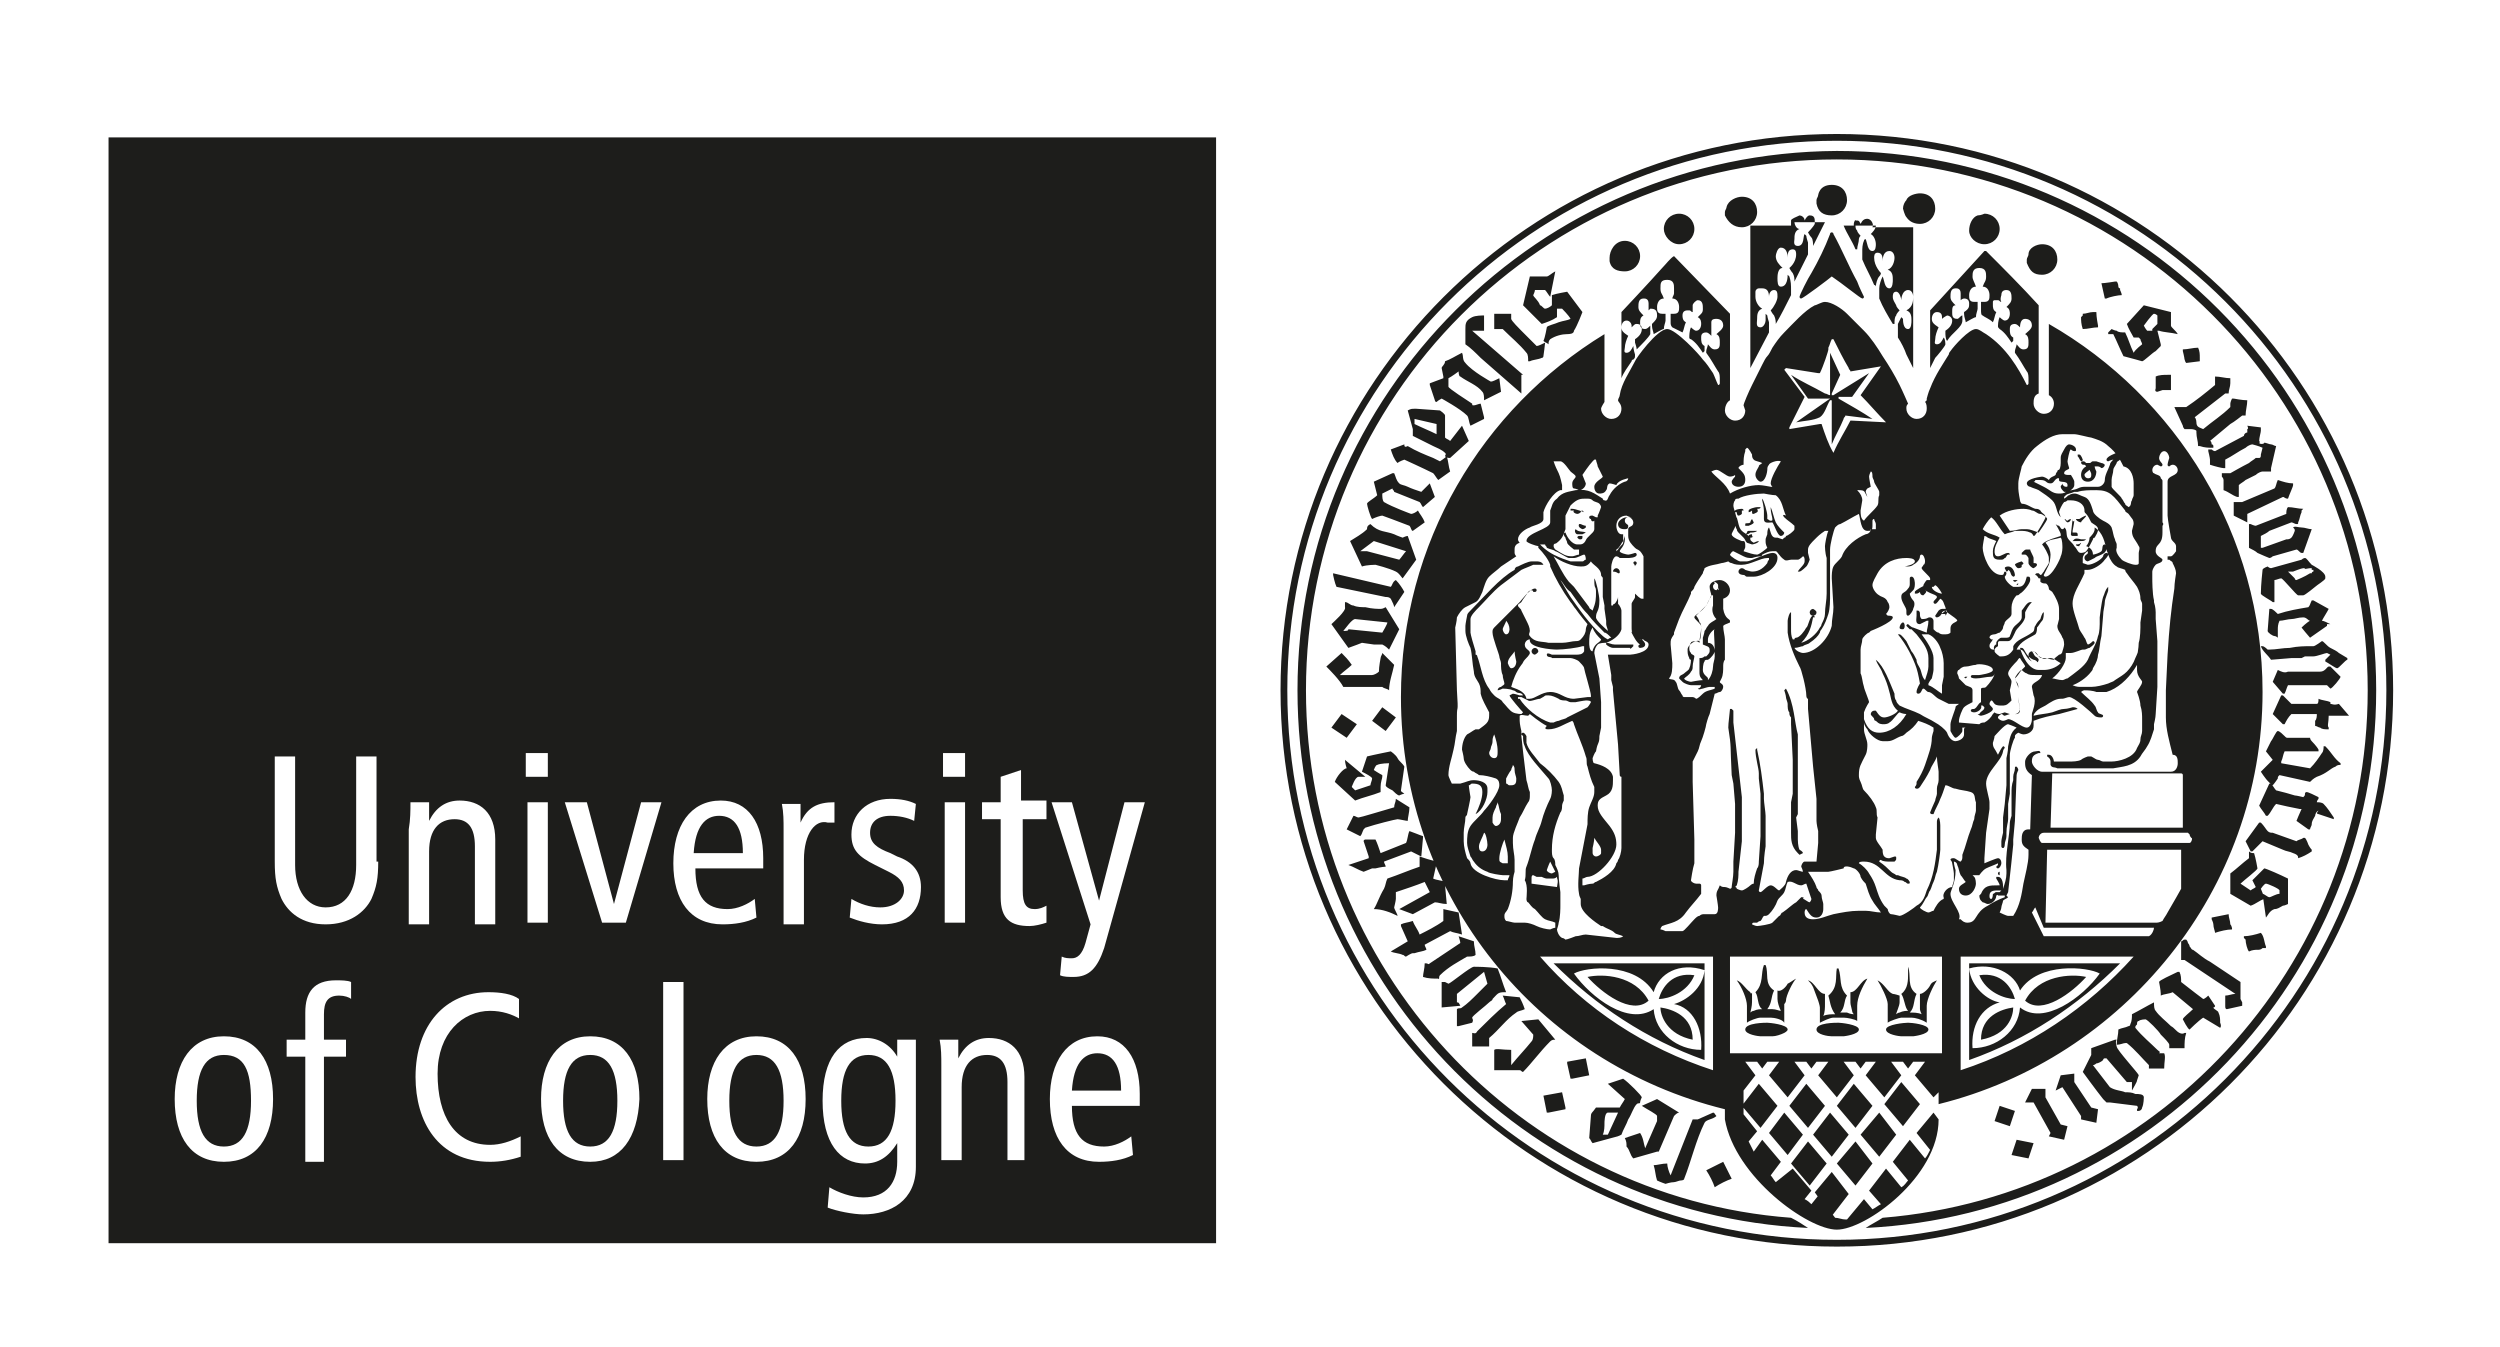 <?xml version="1.0" encoding="utf-8"?>
<!-- Generator: Adobe Illustrator 21.0.0, SVG Export Plug-In . SVG Version: 6.00 Build 0)  -->
<svg version="1.1" id="Layer_1" xmlns="http://www.w3.org/2000/svg" xmlns:xlink="http://www.w3.org/1999/xlink" x="0px" y="0px"
	 viewBox="0 0 147.4 79.4" style="enable-background:new 0 0 147.4 79.4;" xml:space="preserve">
<style type="text/css">
	.st0{clip-path:url(#SVGID_2_);fill:#1D1D1B;}
</style>
<g>
	<defs>
		<rect id="SVGID_1_" y="0" width="147.4" height="79.4"/>
	</defs>
	<clipPath id="SVGID_2_">
		<use xlink:href="#SVGID_1_"  style="overflow:visible;"/>
	</clipPath>
	<path class="st0" d="M97.9,59.4c0,0.5,0.4,1.6,1.9,1.9C99.8,59.9,98.6,59.5,97.9,59.4 M97.8,58.9c0.6,0,1.7-0.4,2.1-1.4
		C98.6,57.3,98,58.2,97.8,58.9 M93.6,57.6c0.8,0.9,2.6,2.3,3.6,1.4C96.4,57.5,94.5,57.4,93.6,57.6 M92.8,57.4
		c0.7-0.4,3.6-0.7,4.7,1.1c0.3-1.1,1.5-1.8,3-1.3c-0.1,1.1-1.1,1.8-1.8,2c1.1,0.2,1.7,1.4,1.6,2.7c-1.4,0-2.7-1-2.8-2.4
		C96,60.5,93.8,58.8,92.8,57.4 M91.6,56.8c2.5,2.5,5.5,4.5,8.9,5.7v-5.7H91.6z M93.3,31.2c0,0,0.1,0,0.2-0.1V31
		c-0.1,0-0.3-0.1-0.3-0.1s-0.1,0-0.1,0C93,31.1,93.3,31.2,93.3,31.2 M93.1,31.6c0,0-0.1,0-0.1,0.1c0.1,0.1,0.1,0.1,0.2,0.1
		c0,0,0.1,0,0.1-0.1v-0.1C93.2,31.6,93.1,31.6,93.1,31.6 M92.9,31.2C92.9,31.2,92.9,31.2,92.9,31.2c-0.1,0.1,0,0.3,0.1,0.3
		c0.1,0,0.3,0,0.3,0c0,0,0.2-0.1,0.2-0.1C93.3,31.3,93.1,31.4,92.9,31.2 M92.7,30c0,0-0.1,0-0.1,0v0.1c0.1,0,0.1,0,0.2,0
		c-0.1,0.1,0.1,0.2,0.2,0.2c0,0,0.1,0,0.2-0.1c0,0,0-0.1,0.1-0.1c0,0,0,0,0.1,0.1l0,0C93.4,30.2,92.9,30,92.7,30 M90.5,38.6
		c0,0,0.2-0.1,0.2-0.2c0-0.1-0.1-0.2-0.2-0.2c-0.1,0-0.2,0.1-0.2,0.2C90.3,38.5,90.4,38.6,90.5,38.6 M95.4,33.8c0.1,0,0.1,0,0.1-0.1
		c0-0.1-0.1-0.2-0.2-0.2c-0.1,0-0.2,0.1-0.2,0.2C95.3,33.7,95.4,33.8,95.4,33.8 M96.2,38.2c0,0,0.1-0.1,0.1-0.1c0,0,0,0,0-0.1h-0.1
		c0,0,0,0-0.1,0l-0.9,0c-0.2,0-0.3-0.1-0.5-0.1v0.1c0.1,0.1,0.3,0.2,0.4,0.2h1C96.1,38.3,96.2,38.2,96.2,38.2 M106.9,35.9
		c-0.1,0-0.2,0.1-0.2,0.2c0,0,0,0.2,0.2,0.2c0,0,0.2,0,0.2-0.2C107.1,36,106.9,35.9,106.9,35.9 M105.3,40.6c0,0-0.1,0.1-0.1,0.1
		s0.1,0.3,0.1,0.4c0,0.1,0.1,0.3,0.1,0.4c0,0.2,0,0.4,0.1,0.5c0,0.1,0,0.2,0.1,0.3c0,0.1,0,0.3,0,0.4l0.1,2.1v2c0,0-0.1,0.5-0.1,0.5
		c0,0,0,0.6,0,0.8c0,0.1,0,0.3,0,0.3c0,0,0,0.5,0,0.7c0,0.4,0,0.8,0.4,1.2c0,0,0.1,0.1,0.1,0.1c0,0,0.2-0.1,0.2-0.1
		c0-0.1-0.2-0.2-0.2-0.2c-0.1-0.2-0.1-0.6-0.1-0.6V49l-0.1-0.8c0,0,0.1-0.2,0.1-0.2v-2.1l0-2.6C105.8,42.6,105.8,41.5,105.3,40.6
		C105.4,40.6,105.3,40.6,105.3,40.6 M102.4,30.5L102.4,30.5l-0.1,0.2c0,0,0,0.4,0.1,0.5c0,0.1,0.1,0.2,0.1,0.2
		c0.1,0.1,0.2,0.2,0.3,0.3c0.1,0.1,0.1,0.2,0.2,0.3c0,0,0.3,0.1,0.3,0.1c0.1,0,0.4-0.1,0.4-0.2c-0.1,0-0.3,0.1-0.3,0.1
		c0,0-0.2-0.1-0.2-0.2c0-0.1,0-0.2-0.1-0.2c-0.1-0.1-0.3-0.2-0.4-0.3C102.5,31.1,102.5,30.8,102.4,30.5 M103,31.5c0,0,0.1,0,0.2-0.1
		c0.1,0,0.3,0,0.4-0.1l0,0h-0.3c0,0-0.1,0-0.2,0c-0.1,0-0.1,0.1-0.1,0.1C102.9,31.5,103,31.5,103,31.5 M103.3,31.5
		c0,0-0.2,0-0.2,0.1c0,0,0,0.1,0.1,0.1c0.1,0,0.1,0,0.2-0.1C103.3,31.7,103.3,31.6,103.3,31.5C103.4,31.6,103.3,31.5,103.3,31.5
		 M102.7,30.1c0,0,0.1,0,0.1,0c0-0.1-0.1-0.1-0.1-0.1c0,0-0.3,0-0.4,0.1c0,0-0.1,0.1-0.1,0.1c0.1,0,0.1,0,0.2,0c0,0,0,0.2,0.1,0.2
		c0.1,0,0.2-0.1,0.2-0.1C102.7,30.1,102.7,30.1,102.7,30.1C102.7,30.1,102.7,30.1,102.7,30.1 M103.2,30.8c-0.1,0.1-0.3,0-0.3,0.1
		c0,0,0,0,0,0.1c0.1,0,0.1,0,0.2,0c0,0,0.3-0.1,0.3-0.2c0,0-0.1-0.2-0.1-0.2l0,0C103.2,30.7,103.2,30.8,103.2,30.8 M103.6,30
		c0.1,0,0.2,0,0.2-0.1c-0.1,0-0.2,0-0.2,0c-0.1,0-0.5,0.1-0.5,0.2c0,0,0,0,0,0.1c0.1,0,0.2-0.1,0.2-0.1c0,0,0,0,0,0
		c0,0.2,0,0.2,0.1,0.2C103.6,30.2,103.7,30.2,103.6,30C103.7,30,103.6,30,103.6,30 M105,31.6c0.1,0,0.2-0.1,0.2-0.2
		c-0.2-0.2-0.4-0.4-0.5-0.6c-0.1-0.2-0.2-0.7-0.3-0.9V30c0,0.2,0.1,0.5,0.1,0.6c0,0.1,0,0.1-0.1,0.1c-0.1,0,0,0-0.2-0.1v-0.2
		c0-0.2-0.2-0.9-0.3-1c0,0,0,0.1,0,0.1c0,0,0.1,0.4,0.1,0.6c0,0.1,0,0.2,0,0.2v0.3c0,0.3,0.3,0.2,0.5,0.2
		C104.6,30.9,104.8,31.6,105,31.6 M108.4,23.5C108.4,23.5,108.4,23.5,108.4,23.5c0-0.1,0-0.1,0-0.1h0.8l1-1.4l-2.1,1.3
		c0,0,0,0-0.1,0v-0.1l0.5-1.1l-0.6-1.3v2.5h0c-0.1,0-0.2-0.1-0.3-0.1c-0.7-0.4-1.4-0.7-2-1.1l1,1.4h1.3l-2,1.4
		c0.5-0.1,1-0.1,1.4-0.3c0.3-0.2,0.4-0.7,0.6-1h0.1v2.6c0.2-0.5,0.5-1,0.7-1.5c0,0,0,0,0,0c0,0,0,0,0,0c0-0.1,0.1-0.1,0.1-0.2
		c0,0,0,0,0,0l1.6,0.2C109.8,24.3,109.1,23.9,108.4,23.5 M112.3,36.9c0,0,0-0.2-0.1-0.2c-0.1,0-0.2,0.2-0.2,0.3
		c0,0.1,0.1,0.1,0.2,0.1C112.2,37.1,112.3,37.1,112.3,36.9 M112.8,35.4c-0.1-0.1-0.2-0.3-0.2-0.4c0,0,0.1-0.1,0.2-0.2
		c0.1-0.1,0.1-0.3,0.1-0.4c0,0,0-0.4-0.2-0.4c0,0-0.1,0-0.1,0.1c0,0,0,0.1,0,0.3c0,0.1,0,0.2-0.1,0.3c-0.2,0.3-0.4,0.2-0.4,0.5
		c0,0.3,0.3,0.6,0.3,0.8c0,0,0,0.1,0,0.1c0,0.1,0,0.2,0.1,0.2c0.1,0,0.3-0.3,0.3-0.4C112.9,35.7,112.9,35.5,112.8,35.4 M113.5,34.8
		c0,0,0.1-0.1,0.1-0.2c0,0-0.1-0.1-0.1-0.1c0,0-0.6,0.3-0.6,0.4c0,0,0,0,0,0.1h0.1c0.1,0,0.2-0.1,0.2-0.1c0,0,0,0.2,0.2,0.2
		c0,0,0.1-0.1,0.1-0.1C113.6,34.9,113.6,34.8,113.5,34.8 M114.5,36.1c0.1-0.1,0.2-0.1,0.3-0.1v-0.1c-0.1,0-0.1,0-0.2,0
		c0,0-0.1,0-0.1,0c0,0-0.1,0-0.2,0.1c0,0-0.2,0.3-0.2,0.3c0,0,0,0.1,0.1,0.1c0,0,0.1,0,0.2-0.1C114.5,36.2,114.5,36.1,114.5,36.1
		 M114.7,36.3c0,0,0.1-0.1,0.1-0.2c0,0-0.1-0.1-0.1-0.1c-0.1,0.1-0.2,0.2-0.3,0.2l0,0H114.7z M115.9,40C115.9,40,116,39.9,115.9,40
		l0.1-0.1c0,0-0.1,0-0.1,0c0,0-0.1,0-0.1,0.1C115.8,39.9,115.9,40,115.9,40 M123,30.4C123,30.3,123,30.4,123,30.4
		c-0.1,0-0.4,0.2-0.4,0.2c0,0-0.1,0-0.2,0c0,0.1,0.2,0.2,0.3,0.2C122.7,30.7,123,30.5,123,30.4 M122.7,32c-0.1,0.1-0.2,0.1-0.3,0.1
		c0,0.1,0.1,0.1,0.2,0.1C122.6,32.1,122.7,32.1,122.7,32C122.7,31.9,122.7,32,122.7,32 M122.3,31.8c0,0-0.1,0.1-0.1,0.1
		c0,0,0.1,0,0.1,0c0,0,0.2,0,0.3,0c0,0,0.1,0,0.1,0c0.1,0,0.2,0,0.3-0.1c-0.1,0-0.3,0-0.3,0S122.4,31.7,122.3,31.8 M122.2,30.6
		l-0.1,0.9c0,0,0,0.1,0.1,0.1c0,0,0.1,0,0.1,0c0.1,0,0.1,0,0.2,0c0,0,0,0,0-0.1c0,0,0-0.1-0.1-0.1l0,0l0,0c-0.1,0-0.2,0-0.2,0
		c0,0,0,0,0-0.1c0,0,0.1-0.5,0.1-0.6C122.2,30.8,122.2,30.7,122.2,30.6 M121.8,30.6C121.7,30.6,121.7,30.7,121.8,30.6
		c-0.1,0.1,0.1,0.2,0.1,0.2c0.1,0,0.2-0.1,0.2-0.2c-0.1,0-0.2,0.1-0.2,0.1C121.8,30.7,121.8,30.6,121.8,30.6 M119,34.4
		c0,0-0.1,0-0.1,0.1l0,0C118.9,34.5,119,34.5,119,34.4C119,34.4,119,34.4,119,34.4 M118.7,34.2C118.7,34.2,118.7,34.3,118.7,34.2
		c0,0.1,0.1,0.1,0.1,0.1c0.1,0,0.1-0.1,0.2-0.1c0,0-0.1,0-0.1,0C118.9,34.2,118.8,34.2,118.7,34.2 M118.7,34c0.1,0,0.1-0.1,0.1-0.1
		c0-0.1-0.1-0.5-0.4-0.5c0,0-0.2,0-0.2,0.1c0,0,0.1,0.2,0.1,0.2c0,0,0.1,0,0.1-0.1C118.6,33.7,118.5,33.9,118.7,34
		C118.6,34,118.7,34,118.7,34 M119.2,33.1c0,0-0.4,0.1-0.4,0.2c0,0,0.1,0.2,0.2,0.2c0,0,0.2,0,0.2-0.1c0,0,0-0.1,0-0.1
		c0,0,0.1,0,0.1-0.1L119.2,33.1C119.2,33.1,119.2,33.1,119.2,33.1 M119.9,33.5c0,0,0.2-0.1,0.2-0.2c0-0.1-0.1-0.1-0.2-0.1
		c0,0,0,0,0,0v-0.3c0-0.1-0.2-0.4-0.2-0.5c0,0-0.1,0-0.2,0c-0.1,0-0.1,0-0.3,0.2v0.1c0.1,0,0.1,0,0.2,0c0.1,0,0.2,0.2,0.2,0.2v0.3
		C119.6,33.3,119.8,33.5,119.9,33.5 M122.7,27.2c0.1,0,0.1-0.1,0.1-0.1c0,0-0.1-0.3-0.2-0.3c0,0,0,0-0.1,0v0.1
		C122.6,27,122.6,27.1,122.7,27.2 M123.3,28c0,0.1,0,0.2-0.2,0.2c-0.1,0-0.2-0.1-0.2-0.2c0-0.1,0.2-0.2,0.3-0.3
		C123.3,27.9,123.3,27.9,123.3,28 M124.1,27.4C124.1,27.3,124.1,27.3,124.1,27.4c-0.1-0.1-0.2-0.1-0.2-0.1c0,0-0.3-0.1-0.3-0.1
		s-0.1,0-0.2,0c-0.1,0-0.1,0.1-0.2,0.1H123c-0.1-0.1-0.1-0.1-0.2-0.1c0,0-0.1,0-0.1,0.1c0.1,0.2,0.2,0,0.3,0.2
		c-0.2,0.1-0.3,0.3-0.3,0.5s0.1,0.4,0.4,0.4c0.4,0,0.5-0.4,0.5-0.6c0,0-0.1-0.2-0.1-0.3l0,0c0,0,0.1,0,0.2,0c0.1,0,0.2,0.1,0.2,0.1
		C124,27.6,124.1,27.5,124.1,27.4 M118.7,59.4c-0.7,0.1-1.9,0.5-1.9,1.9C118.4,61,118.7,59.9,118.7,59.4 M118.8,58.9
		c-0.2-0.7-0.8-1.6-2.1-1.4C117.1,58.5,118.2,58.9,118.8,58.9 M123,57.6c-0.9-0.2-2.8-0.1-3.6,1.4C120.4,59.9,122.2,58.5,123,57.6
		 M123.8,57.4c-1,1.4-3.3,3.1-4.7,2c-0.1,1.4-1.4,2.4-2.8,2.4c-0.1-1.3,0.5-2.4,1.6-2.7c-0.7-0.1-1.7-0.9-1.8-2
		c1.4-0.4,2.7,0.3,3,1.3C120.2,56.7,123.1,57,123.8,57.4 M125,56.8h-8.9v5.7C119.5,61.3,122.5,59.3,125,56.8 M117.9,51.6
		C117.9,51.5,117.9,51.5,117.9,51.6c0-0.1,0-0.2,0-0.2c-0.1,0-0.1,0.1-0.1,0.1C117.8,51.5,117.8,51.6,117.9,51.6L117.9,51.6z
		 M116.8,52.7c0,0-0.1,0.1-0.1,0.1c0,0,0,0.2,0.1,0.3c0,0,0.1,0.1,0.1,0.1c0.1,0,0.2,0.1,0.3,0.1c0.2,0,0.5-0.2,0.5-0.5
		c0.2-0.1,0.5-0.2,0.7-0.2l-0.2,0c0,0-0.1,0-0.1,0s-0.2,0-0.4,0c-0.1,0-0.1,0.1-0.2,0.1c0,0,0,0.3-0.1,0.3c-0.1,0-0.1-0.1-0.1-0.2
		c0-0.3,0.3-0.3,0.5-0.3c0,0,0.1,0,0.2,0c0.1,0,0.1-0.1,0.1-0.2c0-0.1,0-0.6-0.3-0.6c0,0-0.1,0-0.1,0v0.1c0,0,0.2,0.3,0.2,0.4
		c0,0,0,0,0,0h-0.1C117.3,52.2,117,52.2,116.8,52.7 M111.2,60.7c0,0.3,0.8,0.4,0.9,0.4c0.3,0,0.4,0,0.7,0c0,0,0.9-0.1,0.9-0.4
		c0-0.3-1-0.4-1.2-0.4C112.3,60.3,111.2,60.4,111.2,60.7 M111.6,58.6c-0.3-0.1-0.5-0.6-0.9-0.8c0.2,0.3,0.6,1.1,0.6,1.4v1.1
		c0.1-0.1,0.7-0.3,0.8-0.3h0.6c0.2,0,0.6,0.1,0.9,0.3v-1c0-0.4,0.4-1.2,0.6-1.5c-0.2,0.1-0.3,0.1-0.4,0.3c-0.1,0.2-0.4,0.5-0.6,0.5
		c0,0.1,0,0.4,0,0.4c0,0,0,0.3,0,0.5c0,0.1,0.1,0.3,0.1,0.3c0,0,0,0,0,0c-0.2-0.1-0.5-0.1-0.7-0.1c0.3-0.3,0.2-0.7,0.4-1.1
		c-0.6-0.4-0.3-1.1-0.5-1.6c0,0,0,0,0,0c0,0.1,0,0.1,0,0.2c0,0,0,0,0,0.1c0,0.1,0,0.1,0,0.1c0,0.4,0,0.9-0.4,1.2
		c0.2,0.3,0.2,0.8,0.4,1c-0.1,0-0.3,0-0.5,0.1c-0.1,0-0.2,0.1-0.2,0.1s0,0,0,0c0-0.1,0.2-0.5,0.2-0.7c0,0,0-0.2,0-0.4
		C111.7,58.6,111.6,58.6,111.6,58.6 M107.1,60.7c0,0.3,0.7,0.4,0.9,0.4c0.3,0,0.4,0,0.7,0c0,0,0.9-0.1,0.9-0.4
		c0-0.3-1.1-0.4-1.2-0.4C108.2,60.3,107.1,60.3,107.1,60.7 M107.6,58.6c-0.4,0-0.6-0.7-1-0.8c0.1,0.1,0.2,0.2,0.3,0.4
		c0,0,0.3,0.8,0.3,0.8c0,0,0.1,0.3,0.1,0.4v0.9c0.2-0.1,0.6-0.3,0.8-0.3h0.6c0.2,0,0.7,0.1,0.8,0.2v-0.9c0-0.5,0.3-1.1,0.6-1.6
		c-0.4,0.1-0.6,0.8-1,0.8c0,0.3,0,0.4,0,0.5c0,0.2,0,0.2,0.1,0.6c0,0.1,0.1,0.2,0.1,0.2s-0.2,0-0.4-0.1c-0.1,0-0.3,0-0.4,0
		c0.3-0.3,0.2-0.7,0.4-1v0c-0.5-0.5-0.3-1-0.5-1.6h-0.1c-0.1,0.5,0.1,1.1-0.5,1.6c0.1,0.3,0.1,0.7,0.4,1.1c-0.2,0-0.5,0-0.7,0.1
		c0,0,0,0,0,0c0.1-0.2,0.1-0.5,0.1-0.7V58.6z M102.9,60.7c0,0.3,0.8,0.4,0.9,0.4c0.3,0,0.4,0,0.7,0c0.2,0,0.5-0.1,0.7-0.2
		c0,0,0.2-0.1,0.2-0.2c0-0.3-1.1-0.4-1.2-0.4C104.1,60.3,102.9,60.3,102.9,60.7 M103.2,58.5c-0.3-0.2-0.5-0.6-0.8-0.7
		c0.3,0.4,0.6,1.1,0.6,1.5v1c0.1-0.1,0.6-0.3,0.8-0.3h0.6c0.2,0,0.7,0.1,0.8,0.3v-1.1c0,0,0.1-0.1,0.1-0.2c0-0.3,0.4-1.1,0.6-1.3
		c-0.2,0.1-0.3,0.2-0.5,0.3c-0.1,0.2-0.4,0.5-0.6,0.4c0,0.1,0,0.4,0,0.5c0,0.2,0.1,0.5,0.2,0.7c-0.1,0-0.3-0.1-0.5-0.1
		c-0.1,0-0.2,0-0.3,0c0.3-0.4,0.2-0.7,0.4-1.1c-0.6-0.4-0.3-1-0.5-1.5c0,0,0,0-0.1,0c-0.2,0.5,0,1.1-0.5,1.6c0.2,0.3,0.1,0.8,0.4,1
		c-0.1,0-0.3,0-0.5,0.1c-0.1,0-0.2,0.1-0.2,0.1c0,0,0,0,0,0c0.1-0.4,0.1-0.5,0.1-0.8c0,0,0-0.3,0-0.4
		C103.3,58.6,103.2,58.6,103.2,58.5 M103.8,66.5l1-1.3l-1.1-1.3l-1,1.3L103.8,66.5z M106.6,66.5l1-1.3l-1.1-1.3l-1,1.3L106.6,66.5z
		 M109,66.9l-1.1-1.3l-1,1.3l1.1,1.3L109,66.9z M109.4,66.5l1-1.3l-1.1-1.3l-1,1.3L109.4,66.5z M111.1,65.1l1.1,1.3l1-1.3l-1.1-1.3
		L111.1,65.1z M109.7,66.9l1.1,1.3l1-1.3l-1-1.3L109.7,66.9z M108.3,68.6l1.1,1.3l1-1.3l-1-1.3L108.3,68.6z M108,69.1l-1,1.2l1,1.4
		l1-1.3L108,69.1z M106.6,67.3l-1,1.3l1.1,1.3l1-1.3L106.6,67.3z M104.3,66.8l1.1,1.3l0.9-1.2l-1.1-1.3L104.3,66.8z M104.7,69.7
		c-0.1-0.1-0.2-0.3-0.3-0.4l0.6-0.8l-1.1-1.3l-0.5,0.7c-0.1-0.2-0.2-0.4-0.3-0.6l0.5-0.6l-0.8-1v-1.4l0.7-0.9l-0.6-0.8h0.7l0.3,0.4
		l0.3-0.4h0.7l-0.6,0.8l1.1,1.3l1-1.3l-0.6-0.8h0.7l0.3,0.4l0.3-0.4h0.7l-0.6,0.8l1.1,1.3l1-1.3l-0.6-0.8h0.7l0.3,0.4l0.3-0.4h0.6
		l-0.6,0.8l1.1,1.3l1-1.3l-0.6-0.8h0.7l0.3,0.4l0.3-0.4h0.7l-0.6,0.8l1.1,1.3l0.3-0.3V66l-0.3-0.4l-1,1.2l0.8,1
		c-0.1,0.2-0.2,0.4-0.3,0.5l-0.9-1.1l-1,1.3l0.9,1.1c-0.1,0.1-0.2,0.3-0.4,0.4l-0.9-1.1l-1,1.3l0.7,0.8c-0.2,0.1-0.3,0.2-0.5,0.3
		l-0.5-0.6l-1,1.2l0,0c0,0-0.1,0-0.1,0c-0.2,0-0.4-0.1-0.6-0.1l-1-1.3l-0.4,0.5c-0.1-0.1-0.2-0.2-0.4-0.3l0.4-0.5l-1.1-1.3
		L104.7,69.7z M102,56.4h12.5v5.7H102V56.4z M114.6,52.9c0,0,0,0.1,0,0.1c-0.3,0.1-0.5,0.5-0.6,0.7c-0.1,0-0.2,0.1-0.3,0.1
		c-0.1,0-0.5-0.2-0.5-0.3c0.2-0.2,0.3-0.5,0.4-0.6c0.1-0.1,0.1-0.3,0.2-0.4c0.1-0.2,0.1-0.3,0.2-0.5c0.1-0.2,0.1-0.4,0.2-0.6
		c0.1-0.4,0.2-1.2,0.2-1.3v-1.4c0,0,0-0.4-0.1-0.5c-0.1,0.1-0.1,0.2-0.1,0.3l0,1.6c-0.1,0.8-0.2,1.6-0.6,2.4
		c-0.1,0.3-0.2,0.7-0.6,0.9c-0.1,0.1-0.8,0.6-1,0.6c0,0-0.4-0.1-0.5-0.1c-0.1,0-0.2-0.2-0.2-0.3c-0.1-0.1-0.1-0.1-0.2-0.2
		c-0.3-0.4-0.4-0.8-0.5-1.1c-0.1-0.3-0.2-0.5-0.4-0.8c-0.1-0.2-0.4-0.5-0.6-0.6c0-0.1,0.2-0.1,0.3-0.1c1,0,1.2,1,2.1,1.1
		c0.1,0,0.2,0,0.3,0.1c0.1,0,0.1,0.1,0.2,0.1c0.1,0,0.1,0,0.1-0.1c0,0-0.1-0.2-0.2-0.2c-0.1-0.1-0.3-0.1-0.5-0.2c0,0-0.1,0-0.1,0
		c-0.1-0.1-0.2-0.1-0.3-0.2c-0.2-0.2-0.4-0.4-0.7-0.6c0,0,0-0.1,0.1-0.1c0.1,0.1,0.4,0.1,0.5,0.1c0,0,0.2,0,0.3,0
		c0.1-0.1,0.1-0.1,0.1-0.2c0-0.1,0-0.1-0.1-0.1c0,0-0.3,0.1-0.3,0.1c-0.1,0-0.2,0-0.3-0.1c-0.1-0.1-0.1-0.3-0.1-0.4
		c-0.1-0.2-0.4-0.5-0.4-0.7v-0.2l0.1-1c-0.1-0.2,0-0.4-0.1-0.6c-0.1-0.3-0.4-0.7-0.7-1c-0.1-0.1-0.1-0.3-0.2-0.5
		c-0.1-0.2-0.1-0.3-0.1-0.4c0-0.5,0.1-0.6,0.4-1.2c0.1-0.2,0.1-0.5,0.1-0.6c0-0.3-0.2-0.6-0.2-0.9c0-0.2,0-0.3,0-0.4
		c0,0.1,0.1,0.3,0.2,0.4c0.1,0.3,0.6,0.7,0.9,0.7c0.2,0,0.3,0,0.3,0c0.3,0,0.5-0.2,0.8-0.3c0.1,0,0.2-0.1,0.3-0.2
		c0.3-0.2,0.5-0.4,0.7-0.7c0.3,0.1,0.6,0.2,0.9,0.4c0,0.1,0,0.2,0,0.2c0,0-0.1,0.3-0.1,0.4c0,0.5-0.2,1-0.4,1.6
		c-0.1,0.3-0.3,0.7-0.5,1c0,0,0,0.1,0,0.1c0,0.1-0.1,0.2-0.1,0.2c0,0.1,0.1,0.1,0.1,0.1c0.1,0,0.1,0,0.2-0.1c0.2-0.3,0.4-0.6,0.6-1
		c0.1-0.3,0.3-0.5,0.4-0.8c0,0.3,0.1,0.8,0.1,0.9s0,0.3,0,0.5c0,0.2-0.1,0.3-0.1,0.5c0,0.1,0,0.2,0,0.3c0,0.1-0.1,0.3-0.1,0.4
		c-0.1,0.2-0.3,0.7-0.3,0.7c0,0.1,0.1,0.1,0.1,0.1c0,0,0.1,0,0.1,0c0.1-0.3,0.3-0.6,0.4-0.9c0.1-0.2,0.2-0.5,0.3-0.8
		c0.2,0,0.4,0.2,0.6,0.2c0.3,0.1,0.6,0.1,0.9,0.2c0.3,0.1,0.2,0.4,0.3,0.6c0,0,0,0,0,0.5c0,0.1-0.1,0.3-0.1,0.5
		c-0.1,0.2-0.1,0.4-0.2,0.6c-0.2,0.5-0.3,1-0.5,1.5c0,0,0,0.1,0,0.1c0,0.1,0,0.2-0.1,0.3c-0.1,0-0.3-0.2-0.4-0.2
		c-0.1,0-0.2,0-0.2,0.1c0,0,0.1,0.1,0.1,0.2c0,0,0.1,0.5,0.1,0.6c0,0,0,0.1,0,0.4c0,0.1-0.1,0.3-0.1,0.4
		C114.8,52.3,114.5,52.7,114.6,52.9 M115,52.7c0-0.2,0.3-0.6,0.3-1.4c0,0-0.1-0.3-0.1-0.5c0.1,0,0.2,0.1,0.2,0.2
		c0.1,0.2,0.1,0.4,0.2,0.6c0.1,0.1,0.2,0.3,0.3,0.4c-0.1,0.1-0.4,0.2-0.4,0.4c0,0.3,0.2,0.4,0.4,0.4c0.4,0,0.6-0.5,0.6-0.7
		c0,0,0-0.3-0.1-0.4c0,0-0.1-0.1-0.1-0.1c0.1,0,0.1,0,0.2,0s0.1,0,0.2,0c0,0,0.2-0.3,0.4-0.4c0.2-0.1,0.5-0.2,0.7-0.3v0.1
		c0,0-0.1,0.1-0.1,0.1c0,0.1,0.1,0.1,0.1,0.1c0.1,0,0.2-0.2,0.2-0.3c0-0.2-0.1-0.3-0.2-0.3c-0.1,0-0.8,0.3-0.8,0.3
		c0-0.1,0-0.2,0-0.3l0.1-1.5l0.2-1.4c0-0.1,0-0.3,0-0.4c0-0.2-0.2-0.8-0.2-1.1c0-0.7,0.9-1.3,1-1.9c0-0.1,0.1-0.2,0.1-0.2
		c0,0,0-0.1-0.1-0.1c-0.1,0.1-0.2,0.3-0.3,0.5c-0.2-0.4-0.3-0.4-0.3-0.7c0,0,0.1-0.3,0.1-0.4c0.1-0.1,0.6-0.7,0.8-0.7
		c0,0,0.3,0.1,0.5,0.2c-0.4,0.3-0.4,0.7-0.5,1.1c0,0.3-0.1,0.7-0.1,0.7v1.6l-0.1,1.1l-0.1,0.8c0,0,0,0,0,0.1c0,0,0,0.3,0,0.4
		c0,0.1,0,0.4,0,0.4c0,0-0.1,0.4-0.1,0.5v0.3c0,0,0,0.1,0.1,0.1c0.1,0,0.1-0.2,0.1-0.2c0-0.2,0.1-0.3,0.1-0.5c0-0.1,0-0.1,0-0.2
		c0-0.4,0.1-0.6,0.1-0.8c0-0.4,0-0.7,0-0.8c0,0,0,0,0-0.1l0.1-0.6v-2.3c0-0.2,0.2-0.9,0.3-1c0,0,0-0.1,0-0.1c0-0.1,0.2-0.2,0.2-0.2
		c0,0,0.2,0.1,0.3,0.1c0.3,0,0.6-0.2,0.6-0.5v-0.3c0.5-0.2,1-0.3,1.5-0.4c0.4-0.1,0.7-0.2,1.1-0.3c-0.1-0.1-0.2-0.1-0.3-0.1
		c0,0-0.3,0.1-0.5,0.1c-0.2,0-0.4,0.1-0.7,0.2c-0.4,0.1-0.7,0.1-1.1,0.2c0-0.1,0.1-0.2,0.2-0.3c0.1-0.1,0.3-0.2,0.5-0.3
		c0.3-0.2,0.6-0.4,0.9-0.4c0,0,0.1,0,0.1,0c0.1,0,0.3-0.1,0.4-0.1c0.3,0,1.3,0.9,1.5,1.1c0.1,0.1,0.3,0.1,0.4,0.1c0,0,0.1,0,0.1-0.1
		c0-0.1-0.3-0.1-0.3-0.2c-0.1-0.1-0.1-0.3-0.2-0.4c-0.2-0.3-0.5-0.5-0.8-0.8c0,0,0.1-0.1,0.2-0.1c0.5,0,0.7,0.1,0.7,0.1
		c0,0,0.1,0,0.2,0c0.1,0,0.3,0,0.4,0c1.3-0.4,2.3-2.1,2.3-3.2c0,0,0.1-0.1,0.1-0.1c0,0,0-0.2-0.1-0.2c0,0-0.2,0.1-0.2,0.1v0.3
		c0,0-0.2,0.7-0.4,1.1c-0.1,0.3-0.3,0.6-0.5,0.8c-0.2,0.2-0.4,0.3-0.7,0.5c-0.1,0.1-0.2,0.1-0.4,0.2c-0.3,0.1-0.7,0.2-1,0.2
		c-0.1,0-0.1,0-0.2,0h-0.3c0,0-0.1,0-0.2,0c0,0-0.2,0-0.4-0.1c0.3-0.1,0.8-0.4,1.1-0.8c0,0,0.1-0.1,0.1-0.2c0.2-0.3,0.3-0.6,0.3-0.8
		c0.1-0.3,0.1-0.7,0.2-1.1l0.1-1.2c0-0.3,0.1-0.6,0.1-0.8c0-0.2,0.2-0.6,0.2-0.7v-0.2l0,0c-0.2,0.2-0.2,0.4-0.3,0.6
		c-0.1,0.3-0.2,1.2-0.2,1.2v0.4c0,0,0,0.5-0.1,0.7c-0.1,0.5-0.4,0.9-0.6,1.4c-0.2,0.4-0.8,0.8-1.2,1.1c-0.1,0-0.2,0.1-0.3,0.1
		c-0.2,0-0.5-0.1-0.6-0.1c0.4-0.3,0.8-0.9,0.8-1.2c0-0.1,0-0.2,0-0.3h0.3c0.2,0,0.6-0.2,0.7-0.2c0,0,0.1,0,0.1,0
		c0.1,0,0.2-0.1,0.3-0.1c0,0,0.3-0.2,0.3-0.3c0-0.1-0.1-0.1-0.1-0.1c0,0-0.2,0.2-0.3,0.2c-0.1-0.1-0.1-0.3-0.2-0.4
		c-0.1-0.2-0.2-0.3-0.3-0.5c-0.1-0.4-0.4-1.1-0.4-1.5c0-0.6,0.4-1.1,0.7-1.8c0-0.1,0-0.2,0-0.2c0,0,0,0,0,0c0,0,0.2,0,0.2,0
		c0.3,0,0.8-0.3,1-0.6c0,0,0.2-0.2,0.2-0.3c0-0.1-0.1-0.1-0.1-0.1c-0.1,0-0.2,0.1-0.2,0.2c-0.1,0.2-0.6,0.5-0.9,0.5
		c0,0-0.3-0.1-0.3-0.1v-0.3c0-0.1,0.1-0.3,0.3-0.4v0.1c0,0.1-0.2,0.1-0.2,0.3c0,0.1,0.1,0.2,0.2,0.2c0,0,0.2-0.1,0.4-0.2
		c0.1-0.1,0.2-0.1,0.4-0.2c0.2-0.1,0.3-0.2,0.3-0.4c0-0.1-0.1-0.2-0.1-0.2c-0.2,0-0.1,0.3-0.2,0.4c-0.1,0.1-0.4,0.2-0.5,0.2
		c0-0.2-0.1-0.4-0.4-0.5c0.1-0.1,0.2-0.3,0.2-0.5c0.1-0.1,0.3-0.3,0.3-0.5c0,0,0-0.1,0-0.1c0.5,0.3,0.6,0.9,0.7,1.3
		c0,0.1,0.1,0.2,0.1,0.3c0.1,0.3,0.3,0.6,0.5,0.7c0.1,0.1,0.3,0.1,0.5,0.2c0,0,0,0.1,0.1,0.2c0.2,0.3,0.4,0.5,0.6,0.8
		c0.1,0.2,0.2,0.4,0.2,0.7c0,0.1,0.1,0.2,0.1,0.3c0,0.1,0,0.4,0,0.4l-0.1,0.7v0.3c0,0,0,0.6-0.1,0.9c0,0.3-0.1,0.8-0.1,0.8v0.8
		c0,0.4,0.3,0.6,0.3,0.7c0,0.2-0.3,0.5-0.3,0.6c0,0,0.2,0.5,0.2,0.8c0.1,0.3,0.1,0.6,0.1,0.8c0,0.3,0,0.4,0,0.7
		c0,0.2-0.1,0.3-0.1,0.5c0,0.2-0.1,0.3-0.2,0.5c-0.2,0.6-1.1,0.8-1.5,0.8c0,0-0.3,0-0.5,0c-0.1,0-0.2-0.1-0.3-0.1
		c-0.1,0-0.2-0.1-0.4-0.2c0,0-0.1,0-0.2,0c0,0-0.3,0.1-0.4,0.2c-0.2,0.1-0.5,0.1-0.7,0.1l-0.6,0c0,0-0.2,0-0.3,0
		c0-0.1-0.1-0.4-0.3-0.4h-0.1c0,0,0,0,0,0.1c0,0,0.2,0.1,0.2,0.3c0,0.1,0,0.1,0,0.2c0.1,0.2,0.2,0.1,0.4,0.2l3.3,0
		c0.5-0.1,1.2-0.1,1.6-0.7c0.1-0.2,0.3-0.4,0.4-0.6c0.2-0.3,0.3-0.7,0.4-1c0,0,0,0,0,0v-0.3c0,0,0.1-0.4,0.1-0.6l0.1-1.6v-2.7
		l-0.1-1.3v-0.4c0,0,0-0.3-0.1-0.6c0,0,0,0,0-0.1c-0.1-0.4-0.1-1.2-0.1-1.3c0,0,0-0.2,0-0.4c0-0.1,0.1-0.3,0.2-0.4
		c0.1-0.1,0.4-0.1,0.4-0.3c0-0.1-0.4-0.2-0.4-0.5c0-0.5,0.4-0.3,0.4-1.1V31c0,0,0.1-0.1,0-0.2v-2.4c0-0.1,0-0.1-0.1-0.2
		c0-0.2-0.3-0.2-0.4-0.3c-0.1,0-0.1-0.2-0.1-0.2c0-0.1,0.1-0.3,0.3-0.3c0,0,0.2,0.1,0.2,0.1c0,0,0.1,0,0.1-0.1
		c0-0.1-0.2-0.2-0.2-0.4c0-0.1,0.1-0.4,0.3-0.4c0.2,0,0.3,0.3,0.3,0.4c0,0-0.1,0.3-0.1,0.4c0,0.1,0.1,0.1,0.1,0.1
		c0,0,0.1-0.1,0.2-0.1c0.2,0,0.3,0.2,0.3,0.3c0,0.4-0.6,0.3-0.6,0.7v2c0,0.2,0.2,1.3,0.2,1.3c0,0.1,0.1,0.2,0.2,0.3
		c0.1,0.1,0.1,0.2,0.1,0.2v0.3c0,0-0.2,0.3-0.3,0.3c-0.1,0-0.2,0-0.2,0c0,0,0,0,0,0.1c0,0,0,0,0,0.1c0,0,0.1,0,0.1,0
		c0.1,0.1,0.2,0.1,0.2,0.2c0.1,0.2,0.2,0.4,0.2,0.6c0,0-0.1,0.6-0.1,0.9c-0.2,1.3-0.3,2.3-0.4,3.9l-0.1,2.1v1.3c0,0,0,0.2,0,0.3
		c0,0.7,0.2,1.4,0.4,2.2c0.3,0,0.3,0.3,0.3,0.5c0,0.2-0.1,0.5-0.4,0.5l-5,0l-2.6,0c-0.3,0-0.6-0.4-0.6-0.6c0-0.3,0.1-0.4,0.4-0.5
		c0,0,0,0,0.1,0c0-0.2-0.2-0.1-0.3-0.1c-0.3,0-0.6,0.4-0.6,0.6c0,0,0,0.1,0,0.1c0,0.3,0.1,0.5,0.4,0.7l-0.1,3.2c0,0-0.1,0-0.1,0
		c-0.4,0-0.4,0.4-0.4,0.6c0,0.3,0.1,0.4,0.4,0.6c0,0,0,0.1,0,0.3c0,0.5-0.2,1.2-0.3,1.7c-0.1,0.6-0.2,1.3-0.6,1.9
		c-0.1,0-0.2,0-0.3,0c-0.1,0-0.5-0.2-0.5-0.2c0,0,0.1-0.2,0.1-0.3c0-0.1,0.1-0.3,0.1-0.4c0.1-0.1,0.2-0.1,0.3-0.2
		c0,0-0.1-0.1-0.1-0.1c0,0,0.1-0.2,0.1-0.2c0.1-0.9,0.3-2.7,0.3-2.8v-0.3l0.1-1.1l0.1-2.7c0-0.1,0.1-0.3,0.1-0.3c0,0,0-0.1-0.1-0.2
		c-0.1,0-0.1,0-0.1,0.1c0,0.2-0.1,0.3-0.1,0.5c0,0.1,0,0.2,0,0.2c-0.1,0.3-0.1,0.5-0.1,0.8c0,0.1,0,0.2,0,0.2v1.1
		c0,0-0.1,0.3-0.1,0.4c0,0.8-0.3,1.9-0.2,2.8c0,0,0,0.1,0,0.2c0,0.3-0.1,0.6-0.2,0.9c-0.1,0.1-0.3,0.3-0.3,0.3c0,0,0,0.1,0,0.1
		c0.2,0,0.3,0,0.4,0c0,0,0,0.1,0,0.1c-0.3,0.1-0.7,0.3-1,0.5c-0.8,0.4-0.6,1-1.2,1c-0.2,0-0.3-0.1-0.4-0.2c0,0-0.1,0-0.1,0
		C115.7,53.8,115,53.2,115,52.7 M115.6,56.4h10.2c-2.7,3-6.2,5.4-10.2,6.7V56.4z M126.7,55.2h-6.2l-0.7-1.4c0.1-0.1,0.1-0.2,0.2-0.3
		l0.5,1.2c0,0,0,0,0,0h6.5C127,54.8,126.9,55.1,126.7,55.2 M127.1,54.4h-0.4c0,0-0.1,0-0.2,0h-5.9l0.1-4.3h7.9v2.3
		c0,0-0.5,0.9-0.8,1.4c-0.1,0.2-0.2,0.3-0.3,0.5C127.3,54.4,127.2,54.4,127.1,54.4 M120.9,48.8l0.1-3.2h7.6c0,0,0.1,0,0.1,0.1v3.1
		H120.9z M129.1,49.7h-8.7c-0.1,0-0.2-0.3-0.2-0.3c0-0.1,0.1-0.3,0.3-0.3h8.5c0,0,0.1,0.1,0.1,0.1c0,0.1,0.1,0.2,0.1,0.2
		C129.3,49.4,129.2,49.7,129.1,49.7 M126.1,33.2c0,0.1-0.1,0.1-0.2,0.1c-0.2,0-0.7-0.2-0.8-0.3c-0.2-0.2-0.4-0.5-0.3-0.7
		c0-0.1,0-0.1,0-0.2c0-0.1-0.1-0.2-0.1-0.3c-0.1-0.2-0.1-0.4-0.2-0.7c-0.1-0.2-0.3-0.3-0.5-0.4c-0.2-0.1-0.6-0.4-0.6-0.6
		c-0.1-0.3-0.2-0.7-0.5-0.8c-0.3-0.1-0.4-0.2-0.6-0.2c0,0-0.2,0-0.3,0.1c-0.1,0-0.1,0.1-0.3,0.2c0,0,0,0,0-0.1c0,0,0.1-0.1,0.1-0.1
		c0.1-0.1,0.3-0.1,0.5-0.2c0.1,0,0.2,0,0.2,0c0.3-0.1,0.7-0.1,1.1-0.1c0.8,0,1,0.3,1.7,1.2c0,0.1,0.1,0.1,0.2,0.2
		c0.2,0.3,0.3,0.3,0.3,0.6c0,0-0.1,0.4-0.1,0.4c0,0.4,0.2,0.5,0.4,0.9c0.1,0.1,0,0.3,0,0.4V33.2z M120.9,32.7c0-0.2-0.1-0.5-0.3-0.7
		c0.2-0.2,0.6-0.2,0.9-0.3c0.1,0.1,0.1,0.5,0.1,0.6c0,0,0,0.3-0.1,0.5c0,0.1-0.5,1.2-0.9,1.2c0,0-0.1,0-0.1-0.1c0,0,0.2-0.4,0.3-0.6
		C120.9,33,120.9,32.7,120.9,32.7 M125.8,28.5c0,0,0,0.1,0,0.3c0,0.1,0,0.3,0,0.4c0,0.1-0.1,0.2-0.1,0.3c-0.1,0.1,0,0.3-0.2,0.4
		c-0.1-0.1-0.2-0.1-0.2-0.2c-0.1-0.1-0.1-0.2-0.2-0.3c0-0.1-0.6-0.6-0.6-0.7c0,0,0-0.2,0-0.4c0-0.2,0.1-0.4,0.1-0.6c0,0,0,0,0,0
		c0-0.1,0.1-0.2,0.2-0.4c0-0.1,0.1-0.1,0.2-0.2c0,0,0.1-0.1,0.1-0.2c0-0.1-0.1-0.1-0.1-0.2h-0.2c0,0-0.6,0.2-0.6,0.4
		c0,0.1,0.1,0.1,0.1,0.1c0,0,0.2-0.1,0.3-0.1c-0.1,0.1-0.2,0.2-0.2,0.3c-0.1,0.3-0.3,0.6-0.3,0.9c0,0.2-0.2,0.4-0.4,0.4
		c-0.3,0-0.3,0-0.7,0c-0.2,0-0.3,0-0.5,0.1c-0.2,0.1-0.5,0.1-0.7,0.2c-0.1,0.1-0.3,0.1-0.4,0.1c-0.4,0-0.5-0.2-0.9-0.4
		c-0.2-0.1-0.4-0.2-0.6-0.3c0,0,0.1,0,0.1-0.1c0.1,0,0.2,0,0.3,0c0.4,0,0.3,0.2,0.6,0.2c0.2,0,0.2-0.2,0.4-0.3h0.1c0,0,0,0,0,0.1
		c0,0.2,0.5,0,0.5,0.3c0,0.1,0,0.1-0.1,0.1c-0.1,0-0.2-0.1-0.2-0.2h0c0,0.1-0.1,0.1-0.1,0.2c0,0.1,0.1,0.2,0.2,0.3
		c0.1,0,0.1,0,0.1,0c0.2,0,0.5-0.2,0.5-0.4c0,0,0-0.1,0-0.2c0-0.1-0.2-0.4-0.2-0.4c-0.1,0-0.1,0-0.2,0c0,0-0.2,0-0.2-0.1
		c0-0.2,0.3-0.2,0.3-0.3c0,0-0.1-0.3-0.1-0.4c0,0,0.1-0.7,0.2-0.7c0,0,0.1,0.1,0.2,0.1c0.1,0,0.1,0,0.1-0.1c0-0.2-0.3-0.3-0.4-0.3
		c-0.1,0-0.2,0.1-0.3,0.3c-0.1,0.2-0.2,0.3-0.2,0.5v0.3c0,0,0,0.3-0.1,0.4c0,0-0.1,0-0.1,0.1c0,0-0.1,0.1-0.1,0.2
		c-0.1,0.1-0.3,0.1-0.4,0.3c-0.1-0.1-0.3-0.2-0.4-0.2c0,0-0.9,0.1-0.9,0.4c0,0.1,0.1,0.2,0.2,0.2c0.2,0.1,0.3,0.1,0.5,0.2
		c0.3,0.2,0.6,0.4,0.8,0.6c0.3,0.3,0.2,0.7,0.5,1c0,0,0,0,0,0c0,0-0.1-0.3-0.1-0.3c0-0.1,0.2-0.5,0.3-0.6c0,0,0.1,0,0.2-0.1
		c0.1,0,0.1,0,0.2,0c0.4,0,0.8,0.2,0.8,0.6c0,0.1,0,0.1,0.1,0.2c0.1,0.1,0.2,0.3,0.3,0.5c0.1,0.1,0.4,0.2,0.4,0.4
		c0,0.2-0.1,0.3-0.2,0.5c0,0-0.1,0-0.1,0.1c-0.1,0.2-0.3,0.6-0.4,0.7c-0.1,0.1-0.3,0.1-0.3,0.1c-0.2,0-0.2-0.2-0.4-0.4
		c-0.1-0.2-0.3-0.3-0.4-0.5c-0.1-0.2,0-0.5-0.2-0.6c0,0,0,0.1-0.1,0.1c-0.1,0-0.1-0.1-0.2-0.2c-0.1,0-0.2-0.1-0.2-0.1h0c0,0,0,0,0,0
		c0,0,0.3,0.5,0.3,0.6v0.1c-0.3,0.1-0.7,0.2-1,0.4c0,0-0.1,0.1-0.1,0.1c0.1,0.1,0.4,0.6,0.4,0.8c0,0,0,0.2,0,0.3
		c-0.1,0.2-0.2,0.3-0.3,0.5c-0.1,0.1-0.1,0.2-0.2,0.2c0,0-0.1-0.1-0.1-0.1c0,0-0.1,0-0.1,0c0,0-0.1,0-0.1,0.1c0.1,0,0.2,0.2,0.2,0.2
		c0,0,0.1,0,0.1,0c0,0.1,0,0.2,0,0.2c0.1,0.1,0.2,0.1,0.3,0.1c0.1,0,0.2,0.2,0.2,0.3c0,0.1,0.1,0.1,0.2,0.2c0.2,0.3,0.4,0.7,0.4,1
		c0,0.1,0,0.1,0,0.2c0,0.1,0,0.3,0,0.4c0,0-0.1,0.4-0.1,0.4c0,0.3,0.2,0.4,0.3,0.7c0.1,0.1,0.1,0.4,0.1,0.4c0,0.1-0.1,0.4-0.1,0.4
		c0,0.1-0.1,0.2-0.2,0.2c-0.1,0.1-0.3,0.2-0.3,0.3c-0.1,0-0.5-0.1-0.5-0.1h-0.2c-0.3,0-0.2-0.4-0.6-0.4c-0.1,0-0.2,0.1-0.2,0.2
		c0,0.2,0.1,0.3,0.2,0.4c-0.4-0.2-0.4-0.7-0.7-0.7c0,0-0.1,0-0.2,0c0.2-0.5,0.8-0.7,1.1-0.9c0.1-0.1,0.1-0.3,0.1-0.4
		c0.1-0.1,0.2-0.3,0.3-0.4c0.1-0.1,0.1-0.4,0.1-0.4c0,0,0-0.1,0-0.1c0,0,0,0,0,0c-0.1,0-0.2,0.4-0.2,0.4c-0.1,0.1-0.2,0.2-0.3,0.4
		c-0.1,0.1,0,0.3-0.2,0.4c-0.4,0.3-0.9,0.4-1.1,0.8c0,0,0,0.1,0,0.2c-0.2,0.3-0.4,0.4-0.7,0.4c0,0-0.1,0-0.1,0c0,0-0.3-0.2-0.3-0.3
		c0-0.1,0-0.2,0.2-0.3c0,0,0-0.1,0-0.2c0,0,0-0.1,0.1-0.1h0.4c0,0,0,0,0.1,0c0.2,0,0.3-0.3,0.4-0.5c0.1-0.3,0.5-0.5,0.6-0.9
		c0-0.1,0-0.2,0-0.3c0.1-0.2,0.2-0.4,0.4-0.6c0,0,0,0-0.1,0c-0.2,0-0.4,0.4-0.5,0.5c0,0.1,0,0.3,0,0.4c0,0.2-0.3,0.4-0.4,0.5
		c-0.2,0.2-0.2,0.4-0.3,0.6c0,0.1-0.2,0.1-0.2,0.1H118c-0.1,0-0.3,0.2-0.3,0.3c0,0,0,0.1,0,0.1c-0.1,0-0.2,0.2-0.1,0.3
		c0,0,0,0-0.1,0c-0.1,0-0.2-0.1-0.2-0.2c0-0.2,0.1-0.2,0.2-0.4c0,0-0.1,0-0.1,0c-0.1-0.1-0.1-0.1-0.1-0.1c0-0.2,0.3-0.2,0.3-0.2
		c0.1,0,0.2-0.1,0.3-0.1c0.1-0.1,0.2-0.2,0.2-0.3c0-0.1,0.1-0.2,0.1-0.3c0.1-0.2,0.4-0.3,0.4-0.5c0-0.2,0-0.3,0-0.4
		c0-0.2,0.1-0.5,0.3-0.7c0.1,0,0.1,0,0.2-0.1c0.2-0.1,0.6-0.6,0.6-0.8c0-0.1,0-0.2-0.1-0.2c0,0-0.1,0-0.1,0
		c-0.1,0.4-0.2,0.6-0.5,0.6c0,0-0.2,0-0.3,0c-0.2-0.1-0.5-0.4-0.5-0.6c0,0,0.1-0.1,0.1-0.2c0,0,0-0.1-0.1-0.1
		c-0.1,0.1,0,0.2-0.2,0.2c-0.7,0-1.1-1.2-1.1-1.6c0-0.2,0.1-0.6,0.1-0.7c0.1,0,0.2,0.1,0.2,0.1c0.2,0.1,0.3,0.1,0.5,0.2
		c-0.1,0.2-0.2,0.4-0.2,0.6c0,0.3,0,0.5,0.4,0.5c0.2,0,0.2,0,0.3-0.1c0.1,0,0.1-0.2,0.2-0.2c0,0,0.1,0,0.1,0c0-0.1-0.1-0.1-0.1-0.1
		c-0.2,0-0.4,0.2-0.6,0.2c-0.2,0-0.2-0.2-0.2-0.3c0-0.3,0.2-0.6,0.3-0.8c-0.3-0.2-0.7-0.2-1-0.5c0.1-0.2,0.3-0.5,0.5-0.7
		c0.3,0.2,0.5,0.7,0.8,1c0.2-0.1,0.4-0.1,0.6-0.2c0.3,0,0.3,0,0.3,0c0.2,0,0.4,0,0.6,0.1c0.1,0,0.2,0.2,0.2,0.2
		c0.1,0,0.1-0.1,0.2-0.2c0,0,0.5-0.8,0.5-0.9c0-0.2-0.2-0.2-0.3-0.4c-0.1-0.1-0.2-0.1-0.3-0.1c-0.3-0.1-0.5-0.3-0.8-0.3
		c0,0-0.1-0.1-0.1-0.2c0,0-0.1-0.5-0.1-0.7c0,0,0-0.3,0-0.3c0-0.3,0.2-0.9,0.2-1c0.2-0.4,0.5-0.9,0.9-1.2c0.5-0.4,1-0.7,1.5-0.7
		c0.1,0,0.2,0,0.2,0c0.1,0,0.2,0,0.3,0c0,0,0.2,0,0.2,0c0.2,0,0.9,0.2,1,0.2c0.3,0.1,0.7,0.2,1,0.5c0.5,0.4,0.7,0.8,0.9,1.2
		C125.7,27.6,125.8,28.2,125.8,28.5 M119.3,30c0,0,0.3,0,0.5,0.1c0.2,0,0.3,0.2,0.5,0.2c0.1,0,0.4,0.2,0.4,0.3
		c0,0.1-0.5,0.8-0.5,0.8c-0.3-0.1-0.5-0.2-0.7-0.2c-0.2,0-0.2,0-0.3,0c-0.2,0-0.4,0.1-0.7,0.1l-0.6-0.9
		C118.3,30.1,118.9,30,119.3,30 M120.2,38.9c0-0.1-0.2-0.2-0.2-0.2c-0.1-0.1-0.1-0.2-0.2-0.3c0,0,0,0,0.1,0c0.1,0,0.1,0.2,0.5,0.4
		c0.1,0.1,0.3,0,0.5,0c0.2,0,0.4,0.2,0.6,0.3c0,0,0,0,0,0c-0.3,0.3-0.7,0.4-1,0.4c-0.1,0-0.2,0-0.3,0c-0.6,0-1-0.9-1.1-1.3
		c0,0,0,0,0.1,0c0.2,0,0.2,0.5,0.7,0.7c0.1,0,0.2,0.1,0.2,0.1C120.1,39.1,120.2,39,120.2,38.9 M119.8,42.1c0,0,0,0.3,0,0.3
		c0,0.2-0.1,0.5-0.3,0.5c-0.3,0-0.8-0.5-1.1-0.5c0,0-0.2,0.1-0.3,0.1c-0.1,0-0.3-0.1-0.3-0.2c0-0.1,0.2-0.2,0.2-0.2
		c0.1,0,0.1,0.1,0.2,0.1c0,0,0.3-0.1,0.3-0.1h0.2c0,0,0.2,0,0.2,0c0.1,0,0.2-0.1,0.2-0.2c0-0.2-0.1-0.5-0.1-0.8l0-0.6
		c0-0.3-0.2-0.3-0.2-0.5c0-0.1,0.3-0.5,0.4-0.5c0,0,0.2,0.2,0.3,0.2c0.1,0.1,0.3,0.1,0.5,0.1l0.4,0c-0.1,0.4-0.6,0.4-0.6,0.7
		c0,0,0.1,0.5,0.1,0.5C120.1,41.4,119.8,42,119.8,42.1 M117.5,39.5c0,0.2-0.8,0.3-0.8,0.3h-0.4c-0.1,0-0.1,0.1-0.1,0.1
		c0,0.1,0.3,0.1,0.3,0.1c0.3,0,0.6-0.1,0.9-0.1c0.1,0,0.2-0.1,0.2-0.2c0,0.2-0.3,0.6-0.5,0.8c-0.1,0.1-0.2,0-0.3,0.1
		c0,0.1,0,0.2,0,0.3v0.3c0,0,0,0.1,0,0.2c-0.2,0.1-0.2,0.3-0.4,0.4c-0.1,0-0.2,0-0.2,0.1c0,0.1,0.2,0.1,0.2,0.1
		c0.2,0,0.5-0.2,0.4-0.4h0.1c0,0,0.1,0.1,0.1,0.1c0,0.2-0.2,0.2-0.3,0.4c0,0,0,0-0.1,0c0,0,0.1,0.1,0.2,0.1c0.1,0,0.7-0.2,0.7-0.4
		c0-0.1-0.2-0.2-0.2-0.3c0-0.1,0.1-0.2,0.1-0.2c0.1,0,0.1,0.1,0.2,0.2c0.1,0.1,0.3,0.1,0.4,0.1c0.2,0,0.3,0,0.5-0.2
		c0,0,0.1-0.1,0.1-0.1c0,0-0.1-0.6-0.1-0.6s0.1-0.4,0.1-0.5c0-0.2-0.2-0.3-0.2-0.5c0-0.2,0.4-0.6,0.5-0.7c0.1-0.1,0.1-0.2,0.2-0.2
		c0.1,0.2,0.3,0.4,0.3,0.5c0,0-0.2,0.2-0.2,0.2c-0.1,0.1-0.2,0.3-0.3,0.4c0,0-0.1,0.1-0.1,0.1c0,0.1,0.2,0.4,0.2,0.6
		c0,0,0,0.4,0,0.5s0.1,0.7,0.1,0.7c0,0.1-0.1,0.3-0.3,0.3c-0.2,0-0.3,0-0.3,0s-0.3-0.1-0.3-0.1c0,0-0.3,0.1-0.3,0.1
		c0,0-0.2,0-0.3-0.1c0,0-0.1,0.1-0.1,0.1c-0.1,0.2-0.3,0.4-0.5,0.5c-0.1,0-0.2,0-0.3,0.1l-1.2-0.1v-0.1c0-0.2,0.2-0.7,0.3-0.8
		c0.1-0.1,0.3-0.2,0.5-0.3c0-0.1,0-0.2,0-0.2c0,0,0-0.2,0-0.2c0-0.1,0-0.2,0-0.3c0-0.2-0.2-0.2-0.4-0.3c-0.1-0.1-0.3-0.3-0.4-0.4
		c0-0.1-0.1-0.3-0.1-0.3c0,0,0-0.2,0.1-0.2c0.1-0.1,0.2-0.2,0.4-0.2c0.2,0,0.4-0.1,0.6-0.1C116.6,39.1,117.5,39.2,117.5,39.5
		 M114,39.5v-0.7c0-0.4-0.4-1-0.7-1.4h0.1c0,0,0.2,0,0.3,0c0.3,0.1,0.6,0.5,0.7,0.8c0.1,0.2,0.2,0.6,0.2,0.9v0.8l-0.1,0.5
		c0,0.3,0,0.4,0,0.5c-0.2-0.1-0.5-0.4-0.8-0.5c0,0,0,0,0-0.1c0,0,0.1-0.2,0.2-0.3C113.9,40,114,39.6,114,39.5 M115.4,36.6
		C115.4,36.6,115.4,36.7,115.4,36.6c-0.1,0.1-0.2,0.1-0.3,0.2c-0.1,0.1-0.1,0.2-0.1,0.3c0,0.1,0,0.1,0,0.2c-0.1,0.1-0.2,0.1-0.4,0.1
		c-0.1,0-0.2,0-0.3-0.1c-0.1,0-0.2-0.1-0.3-0.2c0,0,0-0.1,0-0.1c0,0,0-0.4,0-0.4c0-0.1-0.1-0.2-0.2-0.2c-0.2,0-0.1,0.1-0.5,0.1
		c-0.2-0.2,0-0.4-0.2-0.5c0,0,0,0-0.1,0c0,0.1,0,0.3,0,0.3c0,0.2-0.1,0.5,0.2,0.5c0,0,0.4-0.2,0.4-0.2h0.1c0,0.3-0.1,0.5-0.1,0.7
		c-0.3-0.1-0.5-0.2-0.8-0.3c-0.1,0-0.3-0.2-0.3-0.2c-0.1,0-0.1,0.1-0.1,0.1c0,0,0.1,0.1,0.2,0.2c0,0,0.1,0,0.1,0
		c0.1,0.1,0.2,0.2,0.3,0.3c0.4,0.5,0.7,0.9,0.7,1.4c0,0,0,0,0,0.5c0,0.2-0.1,0.5-0.2,0.8c-0.2-0.2-0.2-0.5-0.3-0.7
		c-0.1-0.2-0.2-0.3-0.2-0.5c-0.1-0.2-0.2-0.4-0.3-0.5c-0.1-0.2-0.2-0.4-0.3-0.6c0,0-0.3-0.4-0.4-0.4c0,0-0.1,0-0.1,0
		c0.5,0.6,0.9,1.4,1.1,2c0.1,0.3,0.2,0.9,0.2,0.9c0,0-0.2,0.3-0.2,0.5c0,0.1,0.1,0.1,0.1,0.1c0.2,0,0.2-0.3,0.3-0.3
		c0.1,0,0.2,0.2,0.3,0.2c0.2,0,0.4,0.3,0.6,0.4c0.2,0.1,0.4,0.2,0.6,0.3c0.2,0,0.4,0,0.6,0c-0.1,0.1-0.2,0.1-0.2,0.2
		c0,0.1-0.3,0.8-0.3,1v0.4c0,0,0,0,0,0c0,0,0.2,0.4,0.3,0.4c0.1,0,0.4-0.3,0.4-0.4c0,0,0-0.1,0-0.1c0,0,0-0.1,0-0.1h0.2
		c0,0-0.1,0-0.1,0.1v0.3c0,0.3-0.4,0.4-0.5,0.4c-0.2,0-0.4-0.2-0.5-0.5c-0.1-0.2-0.5-0.5-0.7-0.6c-0.3-0.2-0.6-0.3-0.9-0.5
		c-0.4-0.2-0.8-0.3-1.2-0.5c-0.1-0.1-0.2-0.2-0.2-0.3c-0.1-0.1-0.1-0.3-0.1-0.4c-0.3-0.7-0.6-1.6-1.1-2l0,0c0.1,0.3,0.3,0.5,0.4,0.8
		c0.2,0.4,0.3,0.7,0.4,1.1c0.1,0.3,0.1,0.8,0.5,1.1c-0.1,0.2-0.6,0.4-0.8,0.4c-0.2,0-0.3-0.1-0.5-0.4c0,0,0,0-0.1,0
		c-0.1,0-0.2,0.1-0.2,0.2c0,0.1,0.2,0.2,0.2,0.3c0,0,0,0.1,0.1,0.1c0.2,0.2,0.3,0.2,0.5,0.2c0,0,0.2,0,0.3-0.1
		c0.2-0.1,0.5-0.6,0.6-0.6c0,0,0.2,0.1,0.4,0.1c-0.4,0.7-1,1.1-1.6,1.1c-0.4,0-0.7-0.2-0.9-0.8c0,0,0-0.4,0-0.4
		c0.1-0.3,0.3-0.6,0.3-0.6c0-0.1-0.3-0.8-0.3-0.9c-0.1-0.3-0.1-0.6-0.2-0.8v-1.4c0-0.2,0.1-0.4,0.1-0.6c0-0.1,0.3-0.4,0.4-0.4
		c0,0,0.1-0.1,0.1-0.1c0,0,1.3-0.5,1.3-0.8c0-0.1-0.2-0.1-0.3-0.1c0,0,0,0-0.1-0.1c0.1-0.1,0.2-0.3,0.2-0.4c0,0,0-0.2-0.1-0.3
		c-0.1-0.3-0.4-0.3-0.5-0.4c-0.2-0.1-0.4-0.4-0.4-0.6c0-0.2,0.2-0.5,0.3-0.7c0.4-0.7,1.1-0.9,1.7-0.9c0.1,0,0.5,0,0.5,0.2
		c0,0.2-0.6,0.3-0.6,0.3c0,0,0,0,0,0c0,0,0,0,0,0h0.2c0,0,0.2,0,0.3-0.1c0.2-0.1,0.4-0.3,0.4-0.5c0,0,0-0.1,0.1-0.1
		c0.1,0,0.2,0.2,0.2,0.4c0,0,0,0.2-0.1,0.2c0,0.1-0.1,0.1-0.1,0.2c0,0.1,0.5,0.5,0.5,0.6c0,0,0,0.1,0,0.1c-0.1,0-0.1,0-0.2,0
		c-0.1,0.1-0.2,0.3-0.2,0.3c0,0.5,0.8,0.5,0.8,0.7c0,0.1-0.2,0.2-0.2,0.3c0,0,0,0.1,0.1,0.1c0.1,0,0.2-0.2,0.3-0.3
		c0.2,0.1,0.2,0.3,0.3,0.5c0,0.1,0.1,0.2,0.1,0.3C115.2,36.4,115.4,36.5,115.4,36.6 M114.5,35c-0.2,0-0.6-0.2-0.6-0.4
		c0,0,0.1,0,0.1,0s0.1-0.1,0.1-0.1C114.3,34.6,114.5,35,114.5,35 M109.7,23.3C109.7,23.4,109.7,23.4,109.7,23.3
		c0.5,0.5,1,1.1,1.5,1.6l-2-0.1c0,0-0.1,0-0.1,0c-0.3,0.6-0.7,1.2-1,1.9c-0.3-0.5-0.5-1.1-0.7-1.7c0,0,0,0-0.1,0l-1.8,0.3
		c0,0,0,0,0-0.1l0.9-1.8l-1.2-1.6c0,0,0.1-0.1,0.1-0.1l1.9,0.3c0,0,0.1,0,0.1,0c0.2-0.4,0.5-1.3,0.5-1.4c0,0,0-0.1,0-0.1
		c0.1-0.2,0.1-0.3,0.2-0.5c0,0,0,0,0.1,0c0.3,0.6,0.6,1.2,0.9,1.7c0,0.1,0.1,0.1,0.1,0.2l1.8-0.3L109.7,23.3z M105.2,30.5
		c0.2,0.2,0.4,0.3,0.6,0.5v0.2c0,0.1-0.4,0.4-0.5,0.4c0,0,0,0.1-0.1,0.1c0,0-0.1,0.1-0.1,0.1s-0.3-0.1-0.3-0.1c0,0-0.1,0-0.1,0
		c-0.3,0-0.3-0.4-0.4-0.6c-0.1,0.1-0.1,0.3-0.1,0.4c-0.1,0.3-0.1,0.2-0.1,0.4c0,0.1,0,0.2,0.1,0.4c-0.1,0.1-0.5,0.4-0.6,0.4
		c-0.2,0-0.5-0.1-0.8-0.2c0.1-0.2,0.1-0.2,0.1-0.3c0-0.1,0-0.3-0.1-0.3c0,0-0.1,0-0.1,0c0,0-0.6-0.2-0.6-0.4c0-0.1,0.3-0.5,0.3-0.8
		c0-0.3-0.2-0.7-0.2-0.9c0,0,0-0.2,0.1-0.3c0-0.1,0.1-0.1,0.2-0.1c0.3-0.2,1.1-0.3,1.5-0.3c0,0,0.5,0.1,0.7,0.1
		c0.4,0.3,0.4,0.8,0.6,1.2C105.1,30.3,105.1,30.4,105.2,30.5 M105,27.2c-0.2,0.3-0.6,1-0.6,1.3c0,0,0,0.1,0.1,0.2c0,0,0,0-0.1,0
		c0,0-0.5-0.1-0.7-0.1c-0.5,0-1.2,0.2-1.7,0.5c-0.2-0.6-0.9-1-1.1-1.3c0,0,0.2-0.1,0.3-0.1c0.2,0,0.6,0.4,0.8,0.4c0,0,0.2,0,0.3-0.1
		c0,0,0,0,0,0.1c0,0-0.2,0.2-0.2,0.3c0,0.2,0.2,0.3,0.4,0.3c0.3,0,0.4-0.2,0.4-0.4c0-0.3-0.1-0.4-0.4-0.7c0-0.1,0.2-0.2,0.3-0.2
		c0-0.3,0-0.5,0.1-0.8c0,0,0-0.1,0-0.1c0,0,0.1-0.1,0.1-0.1c0.1,0,0.3,0.4,0.3,0.4c0,0.1,0,0.2,0.1,0.3c0.1,0.1,0.3,0.1,0.5,0.2
		c-0.1,0.1-0.2,0.1-0.2,0.2c-0.1,0.2-0.2,0.3-0.2,0.5c0,0.2,0.2,0.4,0.3,0.4c0.3,0,0.4-0.6,0.4-0.7c0-0.1,0-0.2,0.1-0.3
		C104.3,27.3,104.8,27.1,105,27.2C105,27.1,105,27.2,105,27.2 M106.2,52.9c-0.1,0.1-0.2,0.2-0.3,0.3c-0.2,0.1-0.5,0.4-0.8,0.6
		c-0.1,0-0.1,0.2-0.2,0.2c-0.1,0.1-0.3,0.3-0.4,0.4c-0.1,0.1-0.8,0.2-0.9,0.2c-0.1,0-0.3-0.1-0.3-0.1c0,0,0-0.1,0.1-0.1h0.2
		c0,0,0.1-0.1,0.2-0.1c0.1-0.1,0.1-0.2,0.2-0.3c0,0,0.1,0,0.1,0c0.1,0,0.2-0.1,0.2-0.1c0.2-0.2,0.4-0.5,0.5-0.8
		c0.1-0.2,0.3-0.3,0.4-0.5c0.1-0.2,0.1-0.4,0.2-0.6c0.3-0.1,0.5,0.2,0.8,0.2c0.1,0,0.2-0.1,0.3-0.1c0.1,0.3,0.3,0.9,0.3,0.9
		c0,0,0,0.1-0.1,0.2c-0.1,0-0.3-0.2-0.4-0.2C106.4,52.9,106.3,52.9,106.2,52.9 M109.3,51.2c0.1,0,0.4,0.3,0.4,0.5
		c0.1,0.2,0.2,0.3,0.3,0.4c0.1,0.3,0.2,0.7,0.4,1c0.1,0.2,0.3,0.4,0.5,0.7c-0.3,0-0.6-0.1-0.9-0.1c-0.3,0-0.4,0-0.4,0
		c-0.5,0-1,0.1-1.5,0.2c-0.4,0.1-0.8,0.3-1.2,0.3c-0.3,0-0.5-0.1-0.5-0.4c0,0,0-0.2,0.1-0.2c0.2,0.3,0.3,0.5,0.6,0.5
		c0.3,0,0.4-0.3,0.4-0.5c0,0,0-0.1,0-0.3c0-0.1-0.1-0.3-0.1-0.5c0-0.1-0.1-0.2-0.2-0.3c0-0.1-0.1-0.1-0.1-0.2
		c-0.1-0.3-0.3-0.6-0.5-0.9l1.2,0c0.1,0,0.9-0.2,0.9-0.2C108.7,51,109.1,51.1,109.3,51.2 M110.3,31.2
		C110.3,31.3,110.2,31.3,110.3,31.2c0,0.2-0.2,0.3-0.3,0.3c-0.5,0.2-1.2,0.7-1.4,1.3c-0.1,0.2-0.4,0.4-0.5,0.6
		c-0.1,0.2-0.1,0.5-0.1,0.7l0.1,1.7c0,0.4-0.1,0.7-0.1,1.1c-0.2,0.8-1,1.6-1.7,1.6c-0.1,0-0.4-0.1-0.5-0.3c0.2,0,0.4-0.1,0.5-0.1
		c0.1-0.1,0.3-0.1,0.4-0.2c0.3-0.2,0.5-0.4,0.6-0.6c0,0,0-0.1,0.1-0.2c0.2-0.3,0.3-0.6,0.4-0.9c0.1-0.3,0.1-0.9,0.1-0.9v-2.9
		c0-0.3,0.2-1.1,0.3-1.3c0.1-0.1,0.2-0.2,0.3-0.2c0.4-0.2,0.7-0.4,1.1-0.6c0.1,0.3,0.1,1,0.5,1c0.2,0,0.3,0,0.3-0.3c0,0,0-0.2,0-0.3
		c0,0,0-0.1,0.1-0.1c0,0.1,0.1,0.2,0.1,0.3V31.2z M110.3,28.7c0,0-0.1-0.5-0.1-0.6c0-0.1,0.1-0.3,0.1-0.3c0.1,0,0.1,0.2,0.1,0.3
		c0,0.1,0.1,0.2,0.1,0.3c0,0.1,0.3,0.5,0.3,0.6c0,0,0,0.2,0,0.2c-0.1,0.2,0,0.4-0.1,0.6c-0.2,0.3-0.6,0.6-0.8,0.9
		c-0.2-0.1-0.2-0.4-0.2-0.6c0,0,0.1-0.6,0.1-0.6c0-0.2-0.1-0.4-0.3-0.6c0,0,0,0,0.1,0c0.4,0,0.3,0.1,0.5,0.4c0,0,0,0,0,0
		c0,0-0.1-0.3-0.1-0.3c0,0,0-0.1,0.1-0.2L110.3,28.7C110.3,28.8,110.3,28.8,110.3,28.7 M101.1,38.7c0,0.2-0.1,0.4-0.1,0.6
		c0,0.2-0.1,0.6-0.3,0.8c0,0,0,0,0-0.1c0-0.1-0.3-0.2-0.3-0.5c0,0,0-0.4,0.1-0.5c0-0.1,0.1-0.1,0.2-0.1c0.2-0.1,0.4-0.4,0.4-0.5
		c0-0.2-0.1-0.5-0.4-0.5v-0.1c0,0,0,0,0-0.1c0-0.2,0.2-0.5,0.4-0.6C101,37.2,101.1,37.3,101.1,38.7 M101.2,36.5
		c-0.1,0.1-0.4,0.2-0.5,0.4c-0.1,0.1-0.1,0.2-0.2,0.3c0,0.1-0.1,0.4-0.1,0.4V38c0.2,0.1,0.4,0.1,0.4,0.3c0,0,0,0.1,0,0.1
		c0,0.1-0.1,0.2-0.2,0.3c0,0-0.1,0-0.1,0c-0.1,0.1-0.2,0.1-0.3,0.1c0,0,0,0.1,0,0.2c0,0.3,0,0.5,0,0.6c0,0.2,0,0.3,0.2,0.5
		c-0.2,0-0.7,0.1-0.7,0.1c-0.1,0-0.4-0.1-0.4-0.2c0.1-0.1,0.3-0.2,0.4-0.4c0.1-0.1,0.1-0.2,0.1-0.3c0-0.2,0.1-0.5,0.1-0.6
		c0-0.1-0.2-0.1-0.2-0.2c-0.1-0.1-0.1-0.2-0.1-0.3c0,0,0-0.2,0.1-0.3c0-0.1,0.3-0.1,0.3-0.1c0,0,0.1,0,0.2,0.1
		c0-0.3,0.1-0.6,0.1-0.9c0,0,0-0.3-0.1-0.3c0,0,0,0,0,0c0-0.1-0.1-0.3-0.2-0.4c0.1-0.1,0.2-0.2,0.3-0.3c0.1-0.1,0.2-0.2,0.3-0.3
		c0.1-0.2,0.2-0.4,0.3-0.6h0.1c0,0,0,0.1,0,0.6C100.9,36,101,36.3,101.2,36.5 M101.3,34.8L101.3,34.8c-0.1,0.1-0.1,0.1-0.1,0.2
		C101.3,35,101.2,34.9,101.3,34.8L101.3,34.8l0-0.1c0,0-0.1,0.1-0.1,0.1c-0.1,0-0.2-0.1-0.2-0.2c0-0.1,0-0.1,0.1-0.2
		c0,0,0-0.1-0.1-0.1h0.1c0,0,0.2,0.1,0.2,0.2c0,0,0,0.1,0,0.2C101.4,34.7,101.3,34.8,101.3,34.8 M100.5,33.5c0.3-0.2,0.7-0.2,1-0.3
		c0.1,0,0.4-0.1,0.4-0.1c0,0,0.1,0.1,0.2,0.1c0.2,0.1,0.4,0.1,0.6,0.1c0.5,0,1.1-0.4,1.5-0.4c0,0,0.1,0,0.1,0v0.1
		c0,0-0.1,0.1-0.1,0.2c-0.3,0.4-0.6,0.5-0.9,0.5c-0.1,0-0.4-0.1-0.4-0.1c0,0-0.1-0.1-0.2-0.1c-0.1,0-0.2,0.1-0.2,0.2
		c0,0.2,0.3,0.2,0.3,0.2c0.1,0,0.1,0.1,0.2,0.1c0.1,0,0.3,0,0.4,0c0.5,0,1.4-0.5,1.4-1.1c0-0.2-0.1-0.3-0.3-0.3
		c-0.3,0-1.3,0.5-1.5,0.5c0,0-0.1,0-0.4,0c-0.1,0-0.6-0.3-0.6-0.4c0,0,0.1-0.2,0.2-0.2c0,0,0.4,0.2,0.6,0.3c0.2,0.1,0.3,0.1,0.5,0.1
		c0,0,0.3-0.1,0.5-0.1c0,0,0.1,0,0.1-0.1c0.2-0.1,0.4-0.2,0.6-0.2c0,0,0.1,0,0.2,0c0.1,0,0.2,0.3,0.5,0.5c0.1,0.1,0.3,0,0.4,0
		c0.1,0,0.3,0,0.4,0c0.1,0,0.3-0.2,0.3-0.2c0.1,0,0.1,0.2,0.1,0.2c0,0,0,0.1,0,0.1c0,0.2-0.3,0.4-0.4,0.6c0,0,0,0,0.1,0
		c0.1,0,0.4-0.3,0.4-0.3c0.1-0.1,0.2-0.4,0.2-0.4c0,0-0.1-0.4-0.1-0.4c0,0,0-0.1,0-0.2c0-0.2,0.2-0.4,0.4-0.6
		c0.2-0.2,0.3-0.3,0.6-0.5c0.1,0,0.1,0,0.2,0c-0.1,0.2-0.2,0.8-0.2,0.9c0,0,0,0.4,0.1,0.7l0,2.1c0,0.4-0.1,0.8-0.1,1.2
		c0,0.2-0.1,0.4-0.2,0.6c0,0.1-0.1,0.2-0.1,0.2c-0.2,0.4-0.7,0.8-1.1,0.9c0.5-0.5,0.6-1,0.7-1.5h0.1c0,0,0,0,0,0c0,0,0-0.1-0.1-0.1
		c-0.2,0-0.3,0.7-0.4,0.7c-0.1,0.2-0.4,0.6-0.6,0.6c0,0-0.1,0-0.1,0.1h-0.1c-0.1-0.2-0.1-0.4-0.1-0.6c0-0.8,0-0.9,0-1c0,0,0,0,0,0
		c-0.1,0-0.2,0.4-0.2,0.5c0,0.4,0,0.4,0,0.7c0.1,0.7,0.4,1.4,0.7,2c0.1,0.1,0.4,1.3,0.4,1.7c0,0,0,0.2,0.1,0.2c0,0.1,0,0.3,0,0.4
		c0,0.1,0,0.2,0,0.2l0.3,3.4l0.2,1.9v1.3c0,0,0,0.2,0.1,0.6c0,0,0,0,0,0.7l-0.1,1.1c-0.3,0-0.4,0-0.4,0c0,0-0.2,0-0.3,0
		c-0.1,0-0.2,0.2-0.2,0.3c0,0,0.1,0.2,0.1,0.3c-0.1,0-0.3-0.1-0.4-0.1c-0.3,0-0.5,0.3-0.6,0.7c0,0.2-0.4,0.5-0.4,0.5
		c-0.1,0-0.3-0.3-0.5-0.3c-0.2,0-0.5,0.4-0.6,0.4c0,0-0.1,0-0.1-0.1l0.3-1.6c0-0.4,0.1-1,0.1-1v-1.8c0-0.2-0.1-0.8-0.1-1
		c0,0,0-0.1,0-0.3c-0.1-0.9-0.2-1.7-0.4-2.6c0,0,0,0,0-0.1c0,0-0.1,0.1-0.1,0.1c0,0.5,0.2,1.1,0.2,1.4v0.3l0.1,0.9v2.5l-0.1,1.5
		c0,0.1,0,0.3-0.1,0.4c-0.1,0.3-0.2,0.6-0.2,0.9c-0.1,0-0.2,0.1-0.2,0.1c-0.1,0.1-0.4,0.3-0.5,0.3c-0.1,0-0.3-0.1-0.3-0.1
		c0,0,0-0.1-0.1-0.1c0,0,0.1-0.1,0.1-0.1c0.1-0.3,0.1-0.6,0.1-0.8l0.2-1.8V47l-0.5-4.4c0-0.2,0-0.4,0-0.4c0,0,0-0.2,0-0.3
		c0,0,0,0-0.1-0.1h-0.1c-0.1,0.9-0.1,1-0.1,1.1c0.2,1.3,0.1,0.9,0.2,2.8l0.1,0.5l0.1,1.2v1.7l-0.1,1.7c0,0,0,0.1,0,0.1v0.5
		c0,0.3-0.1,0.8-0.1,0.9c0,0.1-0.1,0.1-0.1,0.1c0,0-0.2-0.1-0.3-0.1c-0.1,0-0.2,0-0.3-0.1c-0.1,0.3-0.2,0.3-0.2,0.6
		c0,0,0.1,0.6,0.1,0.7c0,0.1,0,0.4-0.2,0.4h-0.3c0,0-0.2,0-0.3,0c-0.1,0-0.2,0-0.3,0.1c-0.1,0-0.2,0.1-0.3,0.2
		c-0.2,0.2-0.6,0.7-0.7,0.7h-1c0,0-0.2-0.1-0.3-0.1c0-0.1,0.1-0.2,0.1-0.2c0.5-0.2,1-0.2,1.4-0.8c0.3-0.4,0.6-0.7,0.9-1.1
		c0,0,0,0,0-0.1c0,0,0-0.4,0-0.4c0-0.1-0.1-0.1-0.1-0.1c0,0-0.2,0-0.2,0c-0.1,0-0.3-0.1-0.3-0.2c0,0,0.1-0.7,0.2-1
		c0-0.1,0-0.2,0-0.3c0-0.1,0-0.1,0-0.2c0-0.1,0-0.1,0-0.2c0-0.1,0-0.1,0-0.2c0-0.2,0-0.3,0-0.5l-0.1-3.4l0-0.9c0,0,0-0.2,0-0.3
		c0.1-0.2,0.2-0.4,0.3-0.6c0.1-0.2,0.1-0.4,0.2-0.6c0.1-0.2,0.3-0.9,0.3-1c0,0,0.1-0.4,0.2-0.6c0.1-0.4,0.2-0.8,0.3-1.2
		c0.1,0,0.2-0.1,0.3-0.1c0.1,0,0.2-0.2,0.2-0.3c0-0.2-0.2-0.2-0.2-0.3c0,0,0.1-0.2,0.1-0.2c0.1-0.2,0.1-0.5,0.1-0.7
		c0-0.1,0-0.3,0.1-0.4v-0.6c0,0,0-0.1,0-0.1c0,0,0-0.1,0-0.1v-0.4c0-0.2-0.1-0.5-0.1-0.8c0.1-0.1,0.2-0.1,0.4-0.2c0,0,0-0.1,0-0.1
		c0-0.1-0.3-0.1-0.4-0.7c0-0.3,0-0.3,0-0.3c0,0,0-0.2,0-0.3c0.3-0.1,0.4-0.3,0.4-0.5c0-0.3-0.3-0.6-0.6-0.6c-0.2,0-0.6,0.1-0.6,0.4
		c0,0.2,0.1,0.4,0.1,0.5c0,0,0,0.1-0.1,0.2c-0.3,0.8-0.9,0.9-0.9,1.1c0,0.1,0.3,0.3,0.4,0.5c0,0.1,0,0.2,0,0.3c0,0,0,0.4-0.1,0.6
		c-0.2-0.1-0.7,0.2-0.7,0.5c0,0.2,0,0.3,0.1,0.5c0,0.1,0.1,0.1,0.1,0.1c0,0,0,0.3-0.1,0.5c0,0.1-0.2,0.2-0.3,0.3
		c-0.1,0.1-0.3,0.1-0.3,0.3c0,0,0.1,0.1,0.2,0.2c0.1,0.1,0.4,0.2,0.5,0.2c0,0,0.2,0,0.6,0c0,0.1-0.1,0.2-0.2,0.2c0,0,0,0,0,0
		c0.1,0.1,0.2,0,0.3,0c0,0,0.3-0.1,0.4-0.1h0.3l0,0c0,0,0,0,0,0.1c-0.2,0.1-0.5,0.1-0.7,0.3c-0.1,0.1-0.3,0.3-0.4,0.3
		c0,0-0.1-0.1-0.2-0.1c-0.2,0-0.3,0-0.5,0c0,0-0.1,0-0.1-0.1c-0.1-0.1-0.1-0.2-0.2-0.3c-0.1-0.1-0.1-0.4-0.2-0.5
		c-0.1-0.2-0.3-0.1-0.4-0.2c0.2-0.2,0.2-0.6,0.2-0.9l-0.1-1.1c0-0.3,0-0.3,0.2-0.6c0,0,0-0.1,0-0.1c0.1-0.3,0.2-0.5,0.3-0.8
		c0.2-0.5,0.5-1,0.7-1.5c0,0,0-0.1,0-0.1c0.1-0.1,0.2-0.2,0.2-0.3c0.1-0.2,0.3-0.5,0.5-0.8C100.4,33.7,100.5,33.6,100.5,33.5
		 M97.2,38c0,0.5-1,0.6-1.1,0.6l-1.3,0l0.2,1.2v0.3c0,0,0.1,0.4,0.1,0.4v0.2l0.3,3.2l0.1,1.8c0,0,0,0.1,0.1,0.1v2.4c0,0,0,0,0,0.1
		v1.7c0,0.2-0.1,0.6-0.2,0.7c0,0.1-0.1,0.2-0.1,0.2c-0.1,0.5-0.8,0.9-1.2,1.1c-0.1,0-0.1,0.1-0.2,0.1c-0.2,0-0.5,0.1-0.5,0.1h-0.1
		c0-0.1,0-0.3,0-0.4c0.1,0,0.2-0.1,0.3-0.1c0.6,0,1.7-1.2,1.7-1.9c0-0.4-0.1-0.7-0.4-1.1c-0.4-0.5-0.7-0.8-0.7-1.2
		c0-0.3,0.1-0.4,0.5-0.6c0.4-0.2,0.4-0.6,0.4-0.9c0,0,0-0.1,0-0.2c-0.1-0.5-0.7-0.7-1.1-0.8c-0.1,0-0.1-0.3-0.1-0.3
		c0,0,0.1-0.3,0.2-0.4c0.1-0.6,0.2-0.4,0.2-0.9c0,0,0.1-0.5,0.1-0.5v-1.5L94.3,40L94,38.5c0-0.2,0.1-0.4,0.2-0.5
		c0.1-0.1,0.4-0.1,0.5-0.1c0.3-0.1,0.8-0.4,0.9-0.8V36c0-0.1-0.1-0.3-0.2-0.4c0,0,0,0,0-0.1c0,0,0,0,0-0.1c0,0,0,0,0-0.1
		c0,0,0,0,0,0c0,0,0,0,0,0c0,0,0,0,0,0v-1.4c0,0,0,0,0,0h0c0,0,0,0,0,0v1.3c0,0.1-0.1,0.3-0.2,0.4c0,0-0.1,0-0.1,0.1h-0.1v-2.3
		c0-0.1,0.1-0.6,0.3-0.6c0,0,0.1,0,0.2,0.1c0.1,0,0.2,0,0.2,0c0.2,0,0.2,0,0.3,0c0,0,0.5,0,0.5-0.2c0-0.1-0.1-0.1-0.1-0.1
		c0,0-0.3,0.1-0.4,0.1c-0.1,0-0.5-0.1-0.5-0.2c0-0.1,0.3-0.3,0.3-0.7c0-0.1,0-0.1,0-0.2c0,0,0,0,0,0c0,0-0.1,0.3-0.1,0.4
		c0,0.1-0.2,0.2-0.3,0.4c0,0-0.1,0.1-0.1,0.1v-0.1c0.2-0.1,0.3-0.4,0.4-0.5v-0.4c0,0,0,0-0.1,0c-0.2,0-0.3-0.3-0.3-0.5
		c0-0.3,0.2-0.6,0.6-0.6c0,0,0.2,0.1,0.3,0.1c0,0-0.1,0-0.3,0c-0.2,0-0.5,0.2-0.5,0.4c0,0.3,0.3,0.3,0.4,0.3c0.1,0,0.2,0,0.2-0.2
		c0-0.1-0.2-0.1-0.2-0.3c0-0.2,0.2-0.2,0.2-0.2c0.2,0,0.3,0.2,0.3,0.3c0,0.3-0.3,0.2-0.3,0.4c0,0,0,0.1,0,0.2s0,0.2,0,0.2
		c0,0.3,0.2,0.5,0.4,0.7c0.1,0.1,0.2,0.1,0.3,0.2c0.1,0.1,0.2,0.3,0.2,0.3v2.5c0,0,0,0-0.1,0c-0.1,0-0.3-0.2-0.4-0.3c0-1,0-1,0-1.1
		c0,0,0-0.1,0-0.1c0,0,0-0.1,0-0.4c0-0.1,0.1-0.1,0.1-0.2c0-0.1-0.1-0.1-0.1-0.1c-0.1,0-0.1,0.1-0.1,0.1c0,0,0.1,0.1,0.1,0.2v1.8
		c0,0.1-0.2,0.3-0.2,0.4V37c0,0.1,0,0.3,0.1,0.4c0-0.1-0.1-0.1-0.1-0.2l0,0.1c0.1,0.2,0.3,0.6,0.5,0.7c0,0-0.1,0-0.1,0.1
		c0,0.1,0.1,0.1,0.1,0.1c0,0,0.3,0,0.3-0.2c0-0.1-0.1-0.2-0.1-0.2c0,0-0.1-0.1-0.1-0.1c0,0,0,0-0.1,0c-0.2-0.1-0.3-0.2-0.4-0.3
		c0.1,0.2,0.3,0.3,0.5,0.3c0,0,0.1,0,0.1,0C96.9,37.8,97.2,37.8,97.2,38 M88.1,44.7c-0.2,0-0.3-0.2-0.3-0.3c0-0.1,0.1-0.2,0.1-0.3
		c0-0.1,0.1-0.2,0.1-0.4c0-0.1,0-0.2,0.1-0.4c0.1,0.3,0.2,0.6,0.2,1C88.3,44.5,88.3,44.7,88.1,44.7 M87.4,50.2
		c-0.2,0-0.2-0.2-0.2-0.3c0-0.2,0.2-0.5,0.3-0.8c0.1,0,0.2,0.5,0.2,0.7C87.7,50,87.6,50.2,87.4,50.2 M88.2,48.7
		c-0.1,0-0.2-0.2-0.2-0.2c0,0,0-0.1,0-0.3c0-0.2,0.1-0.4,0.2-0.6c0-0.1,0.1-0.2,0.1-0.3c0.1,0.3,0.1,0.5,0.2,0.7c0,0.2,0,0.2,0,0.3
		C88.5,48.6,88.3,48.7,88.2,48.7 M96,28.2c0,0.1-0.1,0.2-0.2,0.2c-0.3,0.1-0.7,0.4-0.9,0.8c-0.1,0.1-0.1,0.4-0.3,0.3
		c-0.1,0-0.1-0.1-0.1-0.1c-0.5-0.3-0.8-0.6-1.6-0.5c-0.4,0.1-0.8,0.1-1.1,0.5c-0.3,0.2-0.3,0.5-0.4,0.7c0,0.1,0,0.2,0,0.4
		c0,0,0,0,0,0.1v0.2c0,0.4-1.4,0.6-1.4,1.1c0,0.1,0.6,0.3,0.7,0.3c0,0,0,0.1,0,0.1c0.3,0.3,0.6,0.7,0.7,1c0,0,0,0,0,0.1
		c0.3,0.7,0.7,1.4,1.2,2.1c0.1,0.1,0.2,0.3,0.3,0.4c0.2,0.3,0.7,0.9,0.7,0.9c0,0-0.1,0.2-0.1,0.3c0,0.2-0.1,0.4-0.3,0.6
		c-0.1,0.1-0.2,0.1-0.3,0.1c-0.2,0-0.5,0.1-0.8,0.1l-0.8,0c-0.4-0.1-0.8,0-1.1-0.4c-0.1-0.1,0-0.2,0-0.3c0-0.2-0.1-0.4-0.2-0.6
		c-0.1-0.2-0.2-0.4-0.3-0.6c0-0.1-0.2-0.2-0.2-0.3c0-0.1,0.1-0.1,0.2-0.2c0.1-0.2,0.3-0.4,0.4-0.6c0,0,0.1-0.1,0.2-0.1
		c0,0,0.1,0,0.1,0.1c0,0,0,0,0.1,0c0.1,0,0.1-0.1,0.1-0.1c0-0.1-0.1-0.1-0.1-0.1c-0.3,0-0.8,0.7-0.9,0.8c-0.5,0.5-1,1-1.5,1.5
		c0,0-0.1,0.1-0.1,0.2c0,0,0,0.1,0,0.1c0,0.3,0.4,1.3,0.4,1.4c0,0.1,0.1,0.3,0.1,0.4c0,0.2,0,0.5,0.1,0.7c0,0.2,0.1,0.4,0.1,0.5
		c0,0.1-0.1,0.1-0.2,0.2c-0.1,0-0.2,0.1-0.2,0.2l0,0c0.1,0,0.3-0.1,0.3-0.1c0,0,0.4,0,0.6,0.1c0.1,0,0.2,0.1,0.2,0.1
		c0.1,0.1,0.3,0,0.4,0.2V41h-0.2c0,0-0.3-0.1-0.4-0.1c0,0-0.2,0.1-0.2,0.1c0,0.1,0.7,0.9,0.8,1c0,0-0.1,0.1-0.1,0.1
		c0,0-0.3,0-0.5-0.1c-0.2-0.1-0.4-0.4-0.6-0.6c-0.1-0.2-0.3-0.2-0.5-0.4c-0.1-0.1-0.2-0.2-0.3-0.4c-0.4-0.5-0.5-1.4-0.7-1.9
		c0,0,0-0.1-0.1-0.1c0-0.1,0-0.1,0-0.2c-0.1-0.3-0.3-1-0.3-1.1V37c0,0,0,0,0,0v-0.5c0,0,0,0,0,0c0-0.2,0.3-0.5,0.5-0.7
		c0.4-0.4,0.8-0.9,1.3-1.3c0.4-0.3,0.8-0.6,1.2-0.9c0.2-0.1,0.5-0.2,0.7-0.3c0.1,0,0.2,0,0.3,0c0,0,0.2,0,0.3,0
		c-0.1-0.2-0.3-0.2-0.4-0.2c0,0-0.2,0-0.3,0c-0.2,0-0.6,0.2-0.8,0.3c-0.1,0-0.2,0.1-0.2,0.2c-0.9,0.5-1.8,1.6-2.7,2.5
		c0,0-0.1,0.1-0.1,0.2c0,0-0.1,0.5-0.1,0.6v0.3c0,0.3,0.2,0.8,0.3,1c0.1,0.4,0.1,0.9,0.2,1.4c0,0.3,0.2,0.5,0.3,0.7
		c0.1,0.2,0.1,0.4,0.1,0.6c0.1,0.4,0.3,0.7,0.5,1.1c0,0.1,0,0.2,0,0.2c0,0.4-0.2,0.5-0.6,0.8C87.2,43,87.1,43,87,43
		c-0.2,0.1-0.3,0.2-0.5,0.3c-0.2,0.2-0.3,0.6-0.3,0.9c0,0,0.1,0.4,0.1,0.5c0,0.2,0.2,0.5,0.4,0.7c0,0,0.1,0.1,0.2,0.1
		c0.1,0.1,0.2,0.1,0.3,0.2c0.3,0,0.7,0.1,1,0.2c0.2,0.1,0.2,0.3,0.2,0.4c0,0.4-0.7,1.3-0.9,1.5c-0.2,0.3-0.6,0.6-0.8,0.9
		c-0.2,0.3-0.2,0.7-0.2,1c0,0.2,0.1,0.5,0.2,0.8c0.1,0.1,0.1,0.2,0.2,0.3c0.2,0.3,0.5,0.5,0.8,0.6c0.1,0.1,0.8,0.2,0.9,0.2h0.3
		c0,0,0.1,0,0.1,0c0,0.1-0.1,0.2-0.1,0.3c-0.1,0-0.1,0-0.2,0c-0.5,0-1.9-0.4-2-1c0-0.1-0.1-0.2-0.2-0.3c-0.1-0.3-0.2-0.7-0.2-1
		c0,0,0-0.1,0-0.5c0-0.3,0.1-0.6,0.1-0.9c0-0.1,0.1-0.1,0.1-0.2c0,0,0.2-0.9,0.2-1c0,0-0.1-0.6-0.1-0.7c0.1,0,0.1-0.1,0.2-0.1
		c0.4,0,0.6,0.1,0.6,0.5c0,0.4-0.2,0.9-0.4,1.3c0.4-0.2,0.7-0.9,0.7-1.3c0,0,0-0.1,0-0.2c0-0.4-0.5-0.5-0.8-0.5
		c-0.3,0-0.4,0.1-0.8,0.2c0,0-0.1,0-0.1,0c-0.1,0-0.1,0-0.2,0c0,0-0.1,0-0.2,0c0,0-0.2-0.4-0.2-0.5c0-0.5,0.2-1,0.3-1.5
		c0.1-0.4,0.1-0.7,0.2-1.1c0-0.3,0-0.7,0-0.9c0-0.7,0.1,0,0-1.5L85.8,37c0,0,0.1-0.4,0.1-0.6c0.1-0.2,0.3-0.5,0.5-0.6
		c0.2-0.1,0.4-0.2,0.6-0.3c0.2-0.1,0.3-0.4,0.4-0.6c0.1-0.3,0.2-0.7,0.4-0.9c0.2-0.2,0.5-0.4,0.7-0.6c0.3-0.2,0.6-0.4,0.9-0.6
		c0,0-0.1-0.1-0.1-0.2c0,0,0-0.1,0-0.2c0-0.1,0-0.3,0.3-0.4c0,0-0.1-0.1-0.1-0.2c0-0.3,0.4-0.6,0.7-0.7c0.1-0.1,0.8-0.2,0.8-0.5
		v-0.3c0,0,0-0.1,0-0.1c0.1-0.4,0.6-1.2,1-1.3c0,0,0.1,0,0.1,0v-0.3c0,0-0.1-0.5-0.2-0.7c-0.1-0.2-0.2-0.4-0.3-0.7H92
		c0.2,0,0.5,0.5,0.6,0.6c0.1,0.1,0.3,0.2,0.3,0.3c0,0.1-0.2,0.2-0.2,0.4c0,0.1,0,0.3,0.1,0.3c0.1,0,0.3,0.1,0.3,0.1
		c0.2,0,0.4-0.2,0.4-0.4c0,0-0.2-0.5-0.2-0.5c0,0,0.4-0.6,0.6-0.8c0,0,0.1-0.1,0.1-0.1c0,0,0.1,0,0.1,0c0,0.1,0.1,0.3,0.1,0.4
		c0.1,0.2,0.3,0.6,0.3,0.6c0,0.1-0.5,0.3-0.5,0.6c0,0.2,0.1,0.4,0.3,0.4c0.1,0,0.3,0,0.4-0.2c0.1-0.1,0-0.3,0.2-0.4
		c0.1,0,0.4,0.1,0.4,0.1C95.4,28.3,96,28.2,96,28.2C96,28.2,96,28.2,96,28.2 M88.9,50.5c0,0.3,0,0.4,0,0.4c0,0-0.1,0-0.3,0
		c-0.2-0.1-0.2-0.1-0.2-0.3c0-0.3,0.2-0.9,0.3-1.1C88.8,49.9,88.9,50.2,88.9,50.5 M88.8,45.9c0,0,0.2-0.4,0.3-0.5
		c0-0.1,0.1-0.2,0.1-0.3c0.1,0.1,0.1,0.2,0.1,0.3c0,0.2,0.1,0.4,0.1,0.5c0,0.2,0,0.4-0.3,0.4c0,0-0.1,0-0.1,0
		c-0.1,0-0.1-0.1-0.2-0.1C88.8,46.1,88.8,46,88.8,45.9 M90.8,41.2C91.2,41,91,41,91.3,41c0.2,0,0.4,0.1,0.6,0.2
		c0.1,0.1,0.3,0.1,0.4,0.1c0.1,0,0.2,0.1,0.3,0.1c0.1,0,0.3,0,0.3,0c0,0,0.5-0.1,0.6-0.1c0.1,0,0.3,0,0.3,0.1c0,0-0.1,0.2-0.2,0.3
		c-0.4,0.2-0.8,0.4-1.2,0.6c-0.1,0.1-0.3,0.1-0.5,0.2c-0.1,0-0.3,0.1-0.3,0.1c0,0-0.1,0-0.2,0c-0.7-0.2-1.5-0.9-1.8-1.4
		c0,0-0.1,0-0.1,0v-0.1h0.2c0,0,0.4,0.2,0.4,0.2C90.2,41.4,90.6,41.2,90.8,41.2 M88.8,37.4c-0.1,0-0.2-0.2-0.2-0.3
		c0-0.1,0.2-0.4,0.2-0.5c0.1,0.1,0.2,0.3,0.2,0.5C89,37.1,89,37.4,88.8,37.4 M89.3,38.4c0,0.2,0.1,0.6,0.1,0.6
		c0,0.2-0.1,0.4-0.3,0.4c-0.1,0-0.2-0.3-0.2-0.3C88.9,38.8,89.2,38.6,89.3,38.4 M91.2,38.6c0,0.2,0.3,0.1,0.3,0.2l1.1,0
		c0.1,0,0.4,0.1,0.5,0.2c0.1,0.1,0.3,0.3,0.3,0.4c0,0.1,0.4,1.4,0.4,1.6v0.1c-0.1,0-0.2,0-0.2,0l-0.8,0.1c-0.6,0-0.8-0.4-1.4-0.4
		c-0.5,0-0.9,0.4-1.2,0.4c0,0-0.1,0-0.2,0c-0.1-0.5-0.7-0.6-0.9-0.7c0.1-0.4,0.3-0.9,0.6-1.3c0.1-0.1,0.1-0.2,0.2-0.3
		c0.1-0.1,0.3-0.3,0.3-0.4c0-0.2-0.3-0.2-0.3-0.5c0-0.1,0.1-0.3,0.3-0.3c-0.1,0.5,1.3,0.6,1.6,0.6c0.4,0,1.2-0.1,1.5-0.2
		c0,0,0,0,0.1,0v0.3c-0.1,0.2-0.3,0.2-0.5,0.2l-1.4,0C91.3,38.5,91.2,38.5,91.2,38.6 M94.4,37.7c0,0.1-0.2,0.2-0.3,0.3
		c-0.1,0.1-0.2,0.3-0.2,0.4c-0.2,0-0.2-0.4-0.2-0.5c0-0.3,0-0.6,0.2-0.9C94,37.3,94.2,37.5,94.4,37.7 M95,37.6
		c-0.1,0-0.2,0.1-0.2,0.1c0,0-0.2-0.1-0.3-0.2c-0.8-0.7-1.4-1.6-1.9-2.3c-0.2-0.3-0.4-0.7-0.6-1c0.2,0.2,0.3,0.5,0.6,0.7
		c0.3,0.4,0.6,0.9,1,1.3c0.3,0.4,0.7,0.8,1,1.1C94.7,37.3,94.8,37.4,95,37.6 M94.4,33.9c0,0.1,0.1,0.1,0.1,0.2v1.1l0.1,0.5v0.2
		l0.1,0.7v0.2c0,0.1,0.1,0.3,0.1,0.4c-0.1-0.1-0.7-0.6-0.7-0.8c0-0.4,0.2-0.3,0.2-1c0-0.3-0.2-1.2-0.3-1.3c0,0,0,0,0,0
		c0,0,0,0.1,0,0.1c0,0.6,0.1,0.3,0.1,0.7c0,0.4,0,0.6-0.2,1.1c-0.1-0.1-0.2-0.1-0.2-0.2c-0.3-0.4-0.6-0.8-0.9-1.2
		c-0.1-0.1-0.2-0.2-0.3-0.3c-0.4-0.5-0.6-1-0.9-1.5c0.4,0.3,1.1,0.6,1.6,0.6c0.2,0,0.4,0,0.6-0.3C93.9,33.3,94.4,33.5,94.4,33.9
		 M91.7,32.5c0.1,0,0.7,0.4,0.8,0.4h0.3c0.2,0,0.5-0.2,0.6-0.2c0.1,0,0.1,0.3,0.1,0.3c-0.1,0-0.1,0.1-0.2,0.1c-0.1,0-0.2,0-0.3,0
		c0,0-0.3,0-0.4,0c-0.3-0.1-0.6-0.2-1-0.4c-0.2-0.1-0.5-0.3-0.7-0.5c0,0-0.1-0.1-0.1-0.1l0.3,0c0,0.1,0.1,0.1,0.1,0.2
		C91.4,32.4,91.6,32.4,91.7,32.5 M92.3,31.2v-0.8c0.1-0.2,0.2-0.4,0.3-0.6c0.4-0.4,0.6-0.4,0.9-0.4c0.2,0,0.3,0,0.4,0.1
		c0.1,0.1,0.3,0.1,0.4,0.2c0,0,0.1,0.1,0.1,0.2c0,0-0.1,0.3-0.2,0.5c0,0,0,0,0,0.1h-0.1c0,0-0.2-0.1-0.2-0.1c-0.1,0-0.2,0-0.2,0.1
		c0,0.1,0.1,0.1,0.1,0.1c0,0.1,0.1,0.2,0.2,0.1v0.5c0,0,0,0.1-0.1,0.2c-0.1,0.1-0.2,0.2-0.3,0.3c-0.1,0.1-0.1,0.2-0.2,0.3
		c-0.1,0.1-0.2,0.1-0.3,0.1c0,0-0.1,0-0.1,0c-0.3,0-0.6-0.4-0.7-0.7c0,0,0,0,0,0s-0.1,0-0.1,0.1c0,0,0,0.1,0.1,0.2
		c0,0.1,0.1,0.2,0.1,0.3c0,0.1,0.4,0.4,0.4,0.4h0.3v0.1c0,0,0,0.2,0,0.2c-0.1,0-0.3,0.1-0.4,0.1c-0.4,0-0.5-0.1-1-0.4
		c-0.1-0.1-0.1-0.2-0.1-0.2c0-0.2,0.1-0.1,0.2-0.2C92.2,31.7,92.2,31.4,92.3,31.2 M94,49.4c0.1,0.2,0.4,0.5,0.4,0.7c0,0,0,0.1,0,0.2
		c0,0.1-0.2,0.2-0.3,0.2c-0.1,0-0.2-0.1-0.2-0.2V50C93.9,50,94,49.6,94,49.4 M88.7,54c0-0.2,0.1-0.2,0.2-0.4
		c0.2-0.5,0.3-1.1,0.3-1.6c0-0.3,0.1-0.6,0.1-0.6c0,0,0,0,0-0.1v-0.5c0,0,0-0.1,0-0.1c0-0.3-0.1-0.6-0.1-1c0-0.2,0-0.3,0-0.3
		c0-0.3,0.3-0.9,0.4-1.2c0.2-0.3,0.3-0.6,0.5-0.9c0.1-0.1,0.1-0.3,0.1-0.4c0-0.1,0-0.2,0-0.2c-0.1-0.2-0.1-0.4-0.2-0.7
		c-0.1-0.8-0.3-2.5-0.3-2.6v-0.3c0,0-0.1-0.4-0.1-0.6c0-0.2,0-0.2,0-0.3c0.1-0.1,0.3,0,0.5,0c0,0,0.1-0.1,0.1-0.1c0,0,0.6,0.5,1,0.7
		C91,43,91.2,43,91.3,43c0.5,0,0.9-0.3,1.4-0.5c0,0,0.1,0.1,0.1,0.2c0.2,0.6,0.5,1.2,0.7,1.9c0.1,0.2,0,0.4,0.1,0.6
		c0.1,0.4,0.2,0.8,0.4,1.2c0,0.1,0,0.3,0,0.3c0,0.3-0.2,0.6-0.3,0.9c-0.1,0.3-0.1,0.7-0.1,1l-0.5,2.6c0,0.3-0.1,1,0,1.5
		c0,0.1,0.1,0.3,0.1,0.3v0.3c0,0.5,0.9,1.1,1.2,1.3c0,0,0.1,0,0.1,0c0.3,0.2,0.5,0.2,0.7,0.4c0.1,0.1,0.3,0.1,0.5,0.2
		c-0.1,0.1-0.3,0.1-0.4,0.1l-1.8-0.2c-0.2,0-0.4,0.1-0.6,0.1c0,0-0.5,0.2-0.6,0.2c0,0-0.1-0.1-0.2-0.1c-0.2-0.1-0.3-0.4-0.3-0.5
		c0,0,0.1-0.3,0.1-0.4c0.1-0.3,0.1-0.9,0.1-1v-0.8c0,0-0.1-0.7-0.1-1c0-0.2-0.1-0.4-0.2-0.6c0-0.1,0-0.3-0.1-0.4
		c-0.1-0.1-0.1-0.3-0.1-0.5c0-0.8,0.2-1.5,0.5-2.2c0.1-0.1,0.1-0.3,0.1-0.4c0-0.1,0.1-0.3,0.1-0.3c0,0,0-0.1,0-0.3
		c-0.1-0.3-0.1-0.5-0.3-0.8c-0.3-0.4-0.7-0.8-1.1-1.1c-0.3-0.4-0.7-0.8-0.8-1.2c0-0.1,0-0.3,0-0.4c0,0-0.1-0.2-0.2-0.2
		c0,0-0.1,0-0.1,0.1c0,0,0.1,0.1,0.1,0.1c0,0.2,0,0.4,0.1,0.6c0.2,0.6,0.9,1.3,1.4,1.9c0.1,0.1,0.2,0.5,0.2,0.7c0,0,0,0.3-0.1,0.5
		c-0.2,0.4-0.4,0.9-0.5,1.3c-0.1,0.4-0.3,0.7-0.4,1.1c-0.2,0.5-0.3,1.1-0.5,1.6c-0.1,0.2,0,0.5-0.1,0.8C90.1,52.2,90,52.9,90,53
		c0,0,0,0.2,0.1,0.2c0.1,0.1,0.2,0.3,0.4,0.4c0.2,0.2,0.4,0.5,0.6,0.6c0.2,0.1,0.4,0.1,0.6,0.2c0,0.1,0,0.2,0,0.3
		c-0.1,0-0.3,0.1-0.3,0.1c-0.2,0-0.6-0.1-0.8-0.2c-0.2-0.1-0.5-0.2-0.7-0.2c0,0-0.1,0-0.2,0h-0.4c-0.1,0-0.4-0.1-0.5-0.1
		C88.7,54.2,88.7,54.1,88.7,54 M91.5,51.5c-0.1,0-0.3-0.1-0.3-0.2c0,0,0.1-0.3,0.2-0.5c0.1,0.2,0.3,0.6,0.3,0.6
		C91.7,51.4,91.5,51.5,91.5,51.5 M91.8,51.7c0,0.2,0.1,0.1,0,0.6l-1.5-0.2c0-0.1,0-0.1,0-0.3c0-0.1,0-0.2,0.1-0.2
		c0,0,0.2,0.1,0.2,0.1h0.3c0,0,0.2,0.1,0.3,0.1c0.1,0,0.2,0,0.3,0C91.6,51.8,91.7,51.8,91.8,51.7 M90.8,56.4H101v6.7
		C97,61.8,93.5,59.5,90.8,56.4 M108.3,72.5c1.7,0,6-3.1,6-6.5v-0.9c10.9-2.7,19.1-12.6,19.1-24.3c0-9.3-5.1-17.4-12.6-21.7v4.2
		c0.2,0.1,0.3,0.3,0.3,0.5c0,0.3-0.2,0.6-0.6,0.6c-0.3,0-0.6-0.3-0.6-0.6c0-0.2,0-0.5,0.3-0.6v-5.2c-1-1.1-2.1-2.2-3.1-3.2
		c0,0,0,0-0.1,0l-3.2,3.5v3.4c0.1-0.2,0.2-0.4,0.3-0.6c0.1-0.1,0.6-0.7,0.6-0.8c0,0,0-0.3-0.1-0.4c-0.1,0.2-0.2,0.4-0.4,0.4
		c-0.2,0-0.1-0.2-0.1-0.3c0-0.2,0.1-0.5,0.2-0.7c-0.3-0.2-0.4-0.3-0.4-0.5c0-0.2,0.1-0.4,0.3-0.4c0.2,0,0.3,0.1,0.3,0.3
		c0,0,0,0.1,0,0.1c0.1-0.1,0.3-0.2,0.3-0.2c0.1,0,0.3,0.1,0.3,0.3c0,0.2-0.1,0.4-0.4,0.6v0.2c0,0,0,0.3,0.1,0.4
		c0.3-0.5,0.9-0.8,0.9-1.2c0,0,0-0.2,0-0.3c-0.1,0-0.2,0.2-0.3,0.2c-0.3,0-0.3-0.2-0.3-0.4c0-0.2,0-0.4,0.2-0.4
		c-0.2-0.2-0.3-0.3-0.3-0.5c0-0.2,0-0.5,0.3-0.5c0.1,0,0.3,0,0.3,0.3c0,0.2,0,0.3,0,0.4c0.1-0.1,0.2-0.1,0.2-0.1
		c0.2,0,0.3,0.1,0.3,0.3c0,0.2,0,0.3-0.3,0.5c0,0,0,0,0,0.1c0,0.2,0.1,0.4,0.1,0.5c0.2-0.1,0.5-0.3,0.6-0.3c0-0.2,0.1-0.4,0.1-0.5
		v-0.4c0,0,0,0,0,0c-0.1,0-0.1,0-0.2,0c-0.3,0-0.3-0.2-0.3-0.4c0-0.2,0.1-0.5,0.4-0.5c-0.1-0.3-0.2-0.4-0.2-0.6c0-0.2,0-0.5,0.4-0.5
		c0.4,0,0.4,0.3,0.4,0.5c0,0.3-0.1,0.3-0.2,0.6c0.3,0,0.4,0.3,0.4,0.5c0,0.2,0,0.4-0.3,0.4c0,0-0.1,0-0.2,0l0,0.5
		c0,0.1,0,0.3,0.1,0.3c0.1,0.1,0.4,0.2,0.6,0.4c0.1-0.2,0.1-0.4,0.2-0.6c-0.2-0.1-0.2-0.3-0.2-0.4c0,0,0-0.1,0-0.2
		c0-0.1,0.1-0.1,0.1-0.1c0,0,0.1,0,0.1,0c0,0,0.1,0,0.1,0c0.1,0,0.1,0.1,0.2,0.1c0,0-0.1-0.1,0-0.4c0-0.2,0.1-0.3,0.3-0.3
		c0.3,0,0.3,0.3,0.3,0.5c0,0.2-0.1,0.3-0.3,0.5c0.2,0.1,0.2,0.3,0.2,0.4c0,0.2-0.1,0.4-0.3,0.4c-0.1,0-0.3-0.2-0.3-0.2
		c-0.1,0.2-0.1,0.5-0.1,0.5c0,0.1,0,0.1,0.1,0.2c0.3,0.2,0.5,0.5,0.7,0.8c0,0,0.1-0.1,0.1-0.1v-0.2c-0.2-0.1-0.2-0.3-0.2-0.5
		c0-0.1,0-0.3,0.3-0.3c0.1,0,0.2,0.1,0.3,0.2c0-0.3,0.1-0.5,0.3-0.5c0.2,0,0.4,0.1,0.4,0.4c0,0.2-0.3,0.4-0.4,0.5
		c0.2,0.1,0.2,0.3,0.2,0.5c0,0.2,0,0.4-0.3,0.4c-0.2,0-0.3-0.2-0.4-0.3c0,0.1-0.1,0.3-0.1,0.4s0,0.1,0,0.1c0.3,0.4,0.5,0.8,0.7,1.1
		c0.1,0.1,0.1,0.3,0.1,0.5c0,0.1,0,0.1,0,0.2c0,0,0,0.1-0.1,0.1c-0.5-1-1.2-2.2-2.4-3c-0.2-0.1-0.4-0.3-0.6-0.3
		c-0.4,0-1.3,1-1.5,1.3c-0.1,0.1-0.1,0.2-0.1,0.2c-0.3,0.5-0.8,1.2-1.1,2c-0.1,0.2-0.2,0.6-0.2,0.6c0,0,0,0,0,0.1
		c0,0-0.1,0.1-0.1,0.1c0.1,0.1,0.1,0.3,0.1,0.4c0,0.3-0.2,0.6-0.6,0.6c-0.3,0-0.6-0.3-0.6-0.6c0,0,0-0.1,0-0.1
		c0-0.1,0.1-0.2,0.1-0.2c0,0-0.3-0.7-0.5-1.1c-0.3-0.6-0.6-1.1-1-1.7c-0.3-0.5-0.7-1.1-1.1-1.5c-0.3-0.3-0.7-0.7-1-1
		c-0.3-0.3-0.9-0.7-1.3-0.7c-0.2,0-0.5,0.2-0.6,0.2c-0.6,0.3-1.3,1.1-1.8,1.6c-0.3,0.3-0.5,0.6-0.7,0.9c-0.1,0.2-0.2,0.4-0.3,0.5
		c-0.1,0.1-0.2,0.3-0.3,0.5c-0.2,0.4-0.4,0.8-0.6,1.2c-0.2,0.4-0.5,1.1-0.5,1.2c0,0,0.1,0.3,0.1,0.3c0,0.3-0.2,0.6-0.6,0.6
		c-0.3,0-0.6-0.3-0.6-0.6c0-0.2,0.1-0.5,0.3-0.6v-5.1l-3.3-3.4c-0.2,0.1-0.5,0.5-0.7,0.7c-0.8,0.9-2.4,2.6-2.4,2.6v3.9
		c0.1-0.3,0.4-0.7,0.6-1c0-0.1,0.1-0.1,0.1-0.1c0.1-0.1,0.1-0.1,0.1-0.3c0,0-0.1-0.3-0.1-0.5c-0.1,0.2-0.2,0.4-0.4,0.4
		c-0.2,0-0.1-0.2-0.1-0.3c0-0.2,0.1-0.5,0.2-0.7c-0.3-0.2-0.4-0.3-0.4-0.5c0-0.2,0.1-0.4,0.3-0.4c0.2,0,0.3,0.2,0.3,0.3
		c0,0,0,0.1,0,0.1c0.2-0.2,0.2-0.2,0.3-0.2c0.2,0,0.3,0.1,0.3,0.3c0,0.2-0.1,0.4-0.4,0.6v0.2c0,0,0.1,0.3,0.1,0.4
		c0.3-0.3,0.7-0.7,0.8-0.9c0-0.1,0-0.2,0-0.2c0,0,0-0.2,0-0.3c-0.1,0.1-0.2,0.2-0.3,0.2c-0.3,0-0.3-0.2-0.3-0.4c0-0.1,0-0.3,0.2-0.4
		c-0.2-0.2-0.3-0.3-0.3-0.5c0-0.2,0-0.5,0.3-0.5c0.1,0,0.3,0,0.3,0.3c0,0.3,0,0.3,0,0.4c0.1-0.1,0.1-0.1,0.1-0.1
		c0.3,0,0.4,0.1,0.4,0.4c0,0.2-0.1,0.3-0.3,0.5c0,0,0,0.1,0,0.1c0,0.2,0.1,0.4,0.1,0.5c0.2-0.1,0.5-0.3,0.6-0.3
		c0-0.2,0.1-0.4,0.1-0.5v-0.4c0,0,0,0,0,0c-0.1,0-0.1,0-0.2,0c-0.3,0-0.3-0.2-0.3-0.4c0-0.2,0.1-0.5,0.4-0.5
		c-0.1-0.3-0.2-0.3-0.2-0.6c0-0.3,0-0.5,0.4-0.5c0.4,0,0.4,0.3,0.4,0.5c0,0,0,0.2,0,0.3c0,0.1-0.1,0.2-0.1,0.3
		c0.3,0,0.4,0.3,0.4,0.5c0,0.2,0,0.4-0.3,0.4c0,0-0.1,0-0.2,0l0,0.5c0,0.1,0,0.2,0.1,0.3c0.2,0.1,0.4,0.2,0.6,0.3
		c0.1-0.2,0.1-0.4,0.2-0.6c-0.2-0.1-0.2-0.3-0.2-0.4c0-0.2,0.1-0.3,0.3-0.3c0,0,0.1,0,0.1,0c0.1,0,0.1,0.1,0.2,0.1c0,0,0-0.1,0-0.4
		c0-0.1,0.2-0.3,0.3-0.3c0.3,0,0.3,0.3,0.3,0.5c0,0.1,0,0.2-0.1,0.3c-0.1,0.1-0.1,0.1-0.2,0.2c0.2,0.1,0.2,0.3,0.2,0.4
		c0,0.2-0.1,0.4-0.3,0.4c-0.1,0-0.3-0.2-0.3-0.2c-0.1,0.2-0.1,0.5-0.1,0.6c0,0,0,0.1,0.1,0.1c0.3,0.2,0.5,0.5,0.7,0.8
		c0,0,0.1-0.1,0.1-0.1v-0.3c-0.2-0.1-0.2-0.3-0.2-0.5c0-0.1,0-0.3,0.3-0.3c0.1,0,0.2,0.1,0.3,0.2V19c0-0.2,0.2-0.2,0.3-0.2
		c0.2,0,0.4,0.1,0.4,0.4c0,0.2-0.3,0.4-0.4,0.5c0.2,0.1,0.2,0.3,0.2,0.5c0,0.2,0,0.4-0.3,0.4c-0.2,0-0.3-0.2-0.4-0.3
		c0,0.1-0.1,0.3-0.1,0.4c0,0,0,0.1,0,0.1c0.3,0.4,0.5,0.8,0.7,1.1c0.1,0.1,0.1,0.3,0.1,0.5c0,0,0,0.1,0,0.2c0,0,0,0.1-0.1,0.1
		c-0.1-0.2-0.2-0.5-0.3-0.7c-0.2-0.3-0.4-0.6-0.6-0.8c-0.2-0.3-1.6-1.8-2.1-1.8c-0.6,0-1.9,1.8-1.9,1.9c-0.3,0.6-0.8,1.3-0.9,2
		c0,0.1-0.1,0.2-0.1,0.3c0,0.1,0.2,0.2,0.2,0.5c0,0.3-0.2,0.6-0.6,0.6c-0.3,0-0.6-0.3-0.6-0.6c0-0.1,0.2-0.4,0.2-0.4v-4
		c-7.2,4.4-12,12.3-12,21.4c0,11.8,8.1,21.6,19.1,24.3V66C102.3,69.4,106.6,72.5,108.3,72.5 M119.9,65l1,1.8l-0.1,0.2l0.9,0.2
		l0.2-0.8l-0.4-0.1l-0.9-1.6l0-0.5l-0.8,0l-0.4,0.8L119.9,65z M121.6,64.1l1.1,1.7l0,0.2l0.9,0.2l0.1-0.8l-0.4-0.1l-1-1.5l0-0.5
		l-0.8,0.1l-0.3,0.9L121.6,64.1z M126,65.2C126,65.2,126,65.2,126,65.2c0.1,0.1,0,0.2,0,0.2v0.1c0,0,0,0,0.1,0
		c0.1,0,0.2-0.1,0.2-0.2c0.1-0.2,0.1-0.6,0.1-0.6c0-0.2-0.3-0.2-0.5-0.2c-0.2-0.1-0.4-0.1-0.6-0.1c-0.2-0.1-0.6-0.1-0.9-0.3l-1-1.3
		c0.1,0,0.2-0.1,0.2-0.1c0.1,0,0.3-0.1,0.4-0.2c0,0,0-0.1,0.1-0.1c0,0,0.1,0,0.1,0l1.2,1.4h0.3v0.5c0.1-0.2,0.3-0.5,0.3-0.6
		c0,0,0.1-0.3,0.1-0.3c0-0.1-1.3-1.5-1.3-1.7c-0.1-0.3,0-0.4,0-0.4c0,0,0,0-0.1,0l-1.4,0.5c0,0,0,0,0,0v0.4c0,0-0.5,1-0.5,1
		s0.8,1.1,1.2,1.6c0,0,0.1,0.1,0.2,0.2c0.1,0,0.1,0,0.2,0L126,65.2z M127.2,61.9c-0.4-0.4-0.9-0.8-1.3-1.3c0-0.1,0-0.1,0.1-0.2
		c0-0.1,0-0.2,0.1-0.2c0.1-0.1,0.4-0.1,0.4-0.1c0.1,0,0.8,0.7,0.9,0.9c0.2,0.2,0.5,0.5,0.5,0.6s0,0,0,0.1c0,0,0,0,0,0.1h0.9
		c0-0.3,0-0.6,0.1-0.9c-0.1,0-0.1,0-0.1,0c0,0-0.1,0.1-0.3,0c-0.2-0.1-0.3-0.3-0.5-0.4c-0.3-0.3-0.7-0.6-0.9-0.9
		c-0.1-0.1-0.1-0.3-0.1-0.5c-0.4,0.2-0.9,0.5-1.3,0.7c0,0.2,0,0.4-0.1,0.6c0,0.1-0.1,0.1-0.1,0.1c-0.2,0.1-0.4,0.1-0.6,0.2
		c0,0.3-0.1,0.6-0.1,0.9c0.2,0,0.4-0.1,0.5-0.1c0,0,0,0,0.1,0c0.5,0.4,0.9,0.9,1.3,1.3c0,0,0,0.2,0,0.2c0.5,0,0.7,0,0.9,0
		c0-0.4,0.1-0.7,0-0.9c0,0-0.3,0-0.3,0C127.4,62,127.3,62,127.2,61.9 M128.8,56.6l3,2c0,0,0,0,0,0c-0.2,0-0.4,0.1-0.6,0.1l0,0.6
		c0,0.1,0,0.2,0.1,0.2l0.9-0.2v-0.2c0,0-0.1-0.2-0.1-0.2c0,0,0-0.1,0-0.2c0-0.1,0-0.2,0-0.3c0,0,0-0.4,0-0.5
		c-0.6-0.4-1.2-0.8-1.8-1.2c-0.4-0.2-0.7-0.5-1-0.7c-0.1,0-0.1-0.1-0.2-0.2c0-0.1-0.1-0.2-0.1-0.2c0,0,0-0.1-0.1-0.2c0,0,0,0,0,0
		h-0.1c-0.1,0-0.1,0.1-0.2,0.1V56.6z M131.5,52.7l1.2,0.7c0.3-0.1,0.5-0.3,0.8-0.4v-0.1c0,0-0.2-0.5-0.2-0.5c0,0,0.2-0.3,0.3-0.3
		c0.1,0,0.8,0.3,0.8,0.4v0.2c-0.2,0-0.5,0.2-0.6,0.2c-0.1,0-0.3-0.2-0.4-0.2l0.2,1.4c0.1-0.1,0.2-0.4,0.5-0.5c0.2,0,0.3-0.1,0.5-0.2
		c0.1,0,0.3-0.1,0.3-0.1c0,0,0-0.1,0-0.3c0-0.1,0-0.2,0-0.2c0,0,0,0,0,0c0,0,0-0.3,0-0.6c0-0.1,0-0.3,0-0.4
		c-0.4-0.2-1.3-0.6-1.4-0.6c0,0-0.6,0.6-0.7,0.7l0.2,0.4c-0.1,0.1-0.2,0.1-0.3,0.2l-0.6-0.4c0.2-0.2,1-0.8,1-0.9
		c0,0-0.1-0.6-0.2-0.9c-0.1,0-0.2,0-0.3-0.1v0.2c0,0,0,0.1,0,0.2c-0.4,0.3-0.7,0.6-1.1,0.9V52.7z M133.3,55c-0.3,0.1-0.7,0.2-1,0.2
		v0.1c0,0,0.1,0.1,0.1,0.1c0,0.2,0.1,0.6,0.2,0.7c0,0,0,0,0,0c0.2-0.1,0.4-0.1,0.5-0.1c0.1,0,0.2,0,0.3-0.1c0,0,0,0,0,0
		c0,0,0.1,0,0.2,0v-0.1l0,0C133.5,55.6,133.5,55.2,133.3,55 M137.9,38.5L137.9,38.5c-0.1-0.1-0.3-0.2-0.5-0.3
		c-0.2-0.1-0.4-0.4-0.5-0.4c0,0-0.4,0.3-0.5,0.3c-0.1,0-0.1,0-0.2,0c-0.3,0-0.7,0-1.2,0.1c-0.4,0-0.8,0.1-1.2,0.1c0,0,0,0-0.1,0
		c0,0-0.2-0.2-0.3-0.2h-0.1c0.1,0.3,0.4,0.5,0.6,0.8l1.2-0.1c0.1,0,0.3,0,0.3,0c0.1,0,0.1,0,0.2,0c0,0,0,0,0,0c0,0,0,0,0.1,0
		c0,0,0.2-0.1,0.2-0.1c0,0,0,0,0,0c0,0,0.3,0,0.5,0c0.2,0,0.7-0.2,0.8-0.2c0,0,0.2,0.1,0.2,0.1c-0.1,0.1-0.3,0.3-0.3,0.3
		c0,0,0,0.1,0,0.1c0.2,0.1,0.6,0.4,0.7,0.4c0.1,0,0.5-0.5,0.6-0.5v-0.1L137.9,38.5z M137.4,36.8c-0.2-0.1-0.4-0.2-0.5-0.2
		c0.1-0.2,0.3-0.5,0.4-0.7l-0.9-0.5h-0.1c-0.1,0.2-0.1,0.3-0.2,0.4c-0.6,0.1-1.2,0.2-1.8,0.4c-0.1-0.1-0.3-0.3-0.4-0.3h-0.1
		l-0.1,1.3c0,0.1,0.3,0.3,0.4,0.3c0.1,0,0.2,0.1,0.2,0.1c0,0,0,0,0,0c0-0.1,0-0.2,0-0.4c0,0,0,0,0-0.1c0-0.1,0-0.3,0.1-0.5
		c0.2,0,0.5-0.1,0.7-0.1c0.2,0,0.4-0.1,0.7-0.1c0.2,0,0.3,0.2,0.4,0.2c-0.2,0.1-0.5,0.4-0.5,0.4c0,0,0.4,0.5,0.5,0.6l1-0.7V36.8z
		 M135.2,31.1c0.1,0.1,0.1,0.1,0.1,0.2c0,0-0.1,0.3-0.2,0.4c-0.1,0.1-0.2,0.1-0.3,0.1l-1.4,0.5c-0.1,0-0.1,0-0.1,0v-0.7
		c0.2-0.1,0.4-0.2,0.5-0.3l1.3-0.5c0.1,0,0.2,0.1,0.3,0.1c0.1,0,0.1,0,0.1-0.1c0.1-0.2,0.1-0.4,0.2-0.6c0,0,0,0,0-0.1
		c0,0,0.1-0.1,0.1-0.1V30c-0.3,0-0.6-0.1-0.9-0.1c-0.1,0.1-0.1,0.3-0.1,0.4l-1.8,0.7c-0.1,0-0.3-0.1-0.3-0.1c0,0,0,0-0.1,0v1.4
		c0.2,0.1,0.4,0.2,0.5,0.3c0.2,0.1,0.7,0.3,0.7,0.3c0,0,0.1,0,0.2-0.1l1.4-0.4c0.1,0,0.2,0.2,0.3,0.2c0,0,0,0,0.1,0l0.5-1.4
		c-0.2,0-0.4-0.1-0.6-0.1C135.5,31.1,135.3,31,135.2,31.1L135.2,31.1z M133.2,26.1c0,0,0.1,0,0-0.1c0-0.2,0.1-0.5,0.1-0.6
		c0,0,0-0.1,0-0.2l-0.8-0.1c0.1,0.2,0,0.2,0,0.2c0,0,0,0.2,0,0.2c-0.1,0-0.2,0.1-0.2,0.2l-1.7,0.9c-0.1,0-0.2-0.1-0.2-0.1
		c0,0-0.1,0-0.2,0v0.1c0,0,0.1,0.4,0.1,0.5c0,0,0,0,0,0c0,0.1,0,0.1,0,0.3c0.3,0.1,0.7,0.2,0.8,0.2h0.1v0c0,0,0-0.1,0-0.2
		c0,0,0-0.2,0-0.3c0.4-0.2,0.8-0.5,1.2-0.7c0.1-0.1,0.3-0.2,0.4-0.2c0,0,0.4,0.1,0.6,0.2c0,0,0,0,0,0c0,0-0.1,0.4-0.1,0.4
		c0,0.1,0,0.2-0.1,0.2c-0.1,0-0.2,0-0.2,0c-0.1,0.1-0.3,0.2-0.4,0.3c-0.4,0.2-1.1,0.6-1.1,0.6c0,0-0.2,0-0.3,0c0,0-0.1,0-0.1,0
		c0,0,0,0-0.1,0v0.2c0,0,0.1,0.1,0.1,0.2c0,0.2,0,0.4,0,0.6c0.3,0.1,0.5,0.3,0.8,0.4h0.1c0-0.3,0-0.4,0-0.7c0.1-0.1,0.3-0.2,0.4-0.3
		c0.2-0.1,0.4-0.2,0.6-0.3c0.1-0.1,0.3-0.2,0.4-0.2c0.3,0,0.4,0,0.5,0c0-0.1,0-0.2,0-0.2c0.1-0.4,0.2-0.9,0.3-1.3
		c-0.1,0-0.2-0.1-0.3-0.1c-0.1,0-0.3-0.1-0.4-0.1C133.5,26.2,133.2,26.2,133.2,26.1 M131.5,23.8C131.5,23.9,131.5,23.9,131.5,23.8
		c0,0.1,0,0.2,0,0.2c-0.5,0.5-1,0.8-1.6,1.3c-0.2-0.1-0.4-0.1-0.4-0.4c0,0,0-0.2-0.1-0.3l1.8-1.4c0,0,0,0,0.1,0h0.1
		c0-0.2,0.1-0.4,0.1-0.6c0,0,0,0,0-0.1c0,0,0-0.1,0-0.2c-0.3,0-0.6-0.1-0.9-0.1c0,0.1,0,0.2,0,0.3c0,0,0,0.1,0,0.2
		c-0.6,0.5-1.1,0.9-1.7,1.3c0,0-0.1,0-0.2,0h-0.5V24l0.5,1.1c0,0,0,0.1,0.1,0.2c0.1,0,0.1,0,0.2,0c0,0,0.1,0,0.1,0
		c0.1,0,0.3,0,0.4,0.1c0,0,0,0.1,0,0.1c0,0,0,0,0,0c0,0.3,0.1,0.5,0.1,0.8c0.1,0,0.1,0,0.1,0c0.3,0.1,0.5,0.1,0.8,0.1v-0.1
		c0,0,0-0.1-0.1-0.1c0,0,0-0.2-0.1-0.2l1.2-1c0.2-0.1,0.7-0.5,0.7-0.5c0,0,0,0,0.1,0c0,0,0,0,0.1,0c0-0.3,0.1-0.6,0.1-0.9
		c-0.3,0-0.8-0.1-0.8-0.1c0,0-0.1,0-0.1,0C131.5,23.7,131.5,23.8,131.5,23.8 M128.9,21.4l0.8-0.1c0,0,0,0,0,0c0,0,0-0.1,0-0.2
		c0,0,0,0,0,0c0-0.2,0-0.4-0.1-0.6c-0.3,0-0.6,0.1-0.9,0.1c0,0,0,0.1,0,0.1c0,0,0.1,0.4,0.1,0.5C128.8,21.1,128.8,21.3,128.9,21.4
		C128.9,21.4,128.9,21.4,128.9,21.4 M126.2,20c0,0.1,0.1,0.2,0.1,0.3c0,0-0.4,0.3-0.5,0.5c-0.2-0.4-0.3-0.8-0.5-1.2
		c-0.2,0-0.4,0-0.5-0.1c-0.1,0-0.3-0.1-0.3-0.1c0,0-0.2,0.2-0.2,0.2v0.1c0,0,0,0,0.1,0c0,0,0.1,0,0.2,0c0.2,0.4,0.4,0.9,0.6,1.3
		c0.4,0.1,1.1,0.3,1.1,0.3c0.1,0,0.6-0.5,0.8-0.6c0.1-0.1,0.2-0.2,0.3-0.3c0,0,0-0.1,0-0.1l-0.2-0.8h-0.4c0,0,0,0,0,0
		c0,0-0.2,0-0.2,0c-0.1-0.1-0.2-0.3-0.2-0.3c0,0,0.5-0.7,0.6-0.7c0.1,0,0.2,0.1,0.2,0.1c0,0.3,0,0.5,0,0.5c0,0-0.2,0.2-0.3,0.3v0.1
		c0.1,0,0.3,0,0.4,0c0.3,0.1,0.7,0.1,1.1,0.2c-0.1-0.2-0.4-0.4-0.4-0.5V19c0,0,0,0,0,0c0,0,0-0.5,0-0.6l-1.6-0.4l-1,1.1
		c0.1,0.3,0.3,0.6,0.4,0.8c0.1,0,0.2,0,0.3,0C126.2,20,126.2,20,126.2,20 M125.1,17.4c0-0.1-0.1-0.3-0.1-0.3c0,0,0,0,0-0.1
		c-0.1,0-0.1-0.1-0.1-0.1c0,0,0-0.2-0.1-0.3h-0.1c0,0-0.6,0.1-0.8,0.1l0.2,0.9h0.1C124.4,17.5,124.9,17.4,125.1,17.4 M128,22.4
		c0,0,0-0.1,0-0.1c0,0,0-0.1,0-0.2h-0.2c0,0,0,0,0,0c-0.2,0-0.5,0-0.7,0.1c0,0.1,0,0.2,0,0.2c0,0.2,0,0.3,0,0.5c0,0,0,0,0,0
		c0,0-0.1,0.2,0.1,0.2c0,0,0.3-0.1,0.3-0.1c0,0,0.2,0,0.2,0c0.1,0,0.2,0,0.2,0c0,0,0,0,0.1,0v-0.2c0,0,0-0.2,0-0.3
		C128,22.5,128,22.5,128,22.4 M134.3,28.3c-0.1,0.2-0.1,0.4-0.2,0.5l-1.9,0.8c0,0-0.1,0-0.5,0v0.8l0.8,0.4c0,0,0,0,0,0v-0.5l2.1-1
		c0.1,0,0.1,0.1,0.3,0.1c0.1-0.3,0.3-0.7,0.3-0.8v-0.1C134.9,28.5,134.6,28.4,134.3,28.3 M136.2,33.5c0,0,0.1,0,0.1,0c0,0,0,0,0,0.1
		c0,0,0.1,0,0.1,0c0,0,0,0.1,0,0.1c0,0-0.1,0-0.1,0.1c0,0-0.1,0-0.1,0c0,0,0,0,0,0c0,0,0,0,0,0c-0.3,0.2-0.8,0.4-0.8,0.4
		c0,0-0.1,0-0.1-0.1c-0.1-0.1-0.2-0.2-0.3-0.3c0,0,0,0-0.1-0.1c0.1,0,0.1,0,0.2,0c0,0,0,0,0,0c0,0,0,0,0.1,0c0,0,0.5-0.2,0.6-0.2
		c0,0,0,0,0,0c0,0,0.1,0,0.1,0c0,0,0,0,0,0C135.8,33.6,136.1,33.5,136.2,33.5 M136.3,33.3c-0.2-0.2-0.3-0.4-0.4-0.4
		c0,0-0.1,0-0.2,0.1l-1.8,0.5c-0.1,0-0.2-0.1-0.2-0.1c0,0-0.3,0.1-0.3,0.2c0,0-0.1,0.9-0.1,1.4c0,0,0,0,0,0c0,0.1,0.6,0.4,0.7,0.5
		h0.1v-1.2c0,0,0-0.1,0-0.1c0.1,0,0.3-0.1,0.4-0.1c0.1,0,0.9,1,1,1c0.3,0,0.3,0,0.3,0s0,0,0,0c0.1,0,0.7-0.5,0.7-0.5
		c0.1-0.1,0.6-0.4,0.6-0.5c0,0,0-0.1,0-0.1C137.1,33.7,136.3,33.3,136.3,33.3 M134.3,39.5l-0.3,0.7l0.6,0.7h0.1
		c0.1-0.2,0.1-0.3,0.2-0.5c0.1,0,0.2,0,0.2,0c0,0,0.4,0,0.6,0c0,0,0,0,0.1,0h1.4c0,0,0.2,0.2,0.2,0.2c0.1,0,0.6-0.6,0.6-0.7
		c-0.2-0.2-0.6-0.6-0.6-0.6c0,0,0,0-0.1,0c-0.1,0-0.2,0.3-0.5,0.3l-1.5,0c-0.1,0-0.2,0-0.2,0c0,0-0.1,0-0.2,0
		C134.7,39.7,134.5,39.6,134.3,39.5 M137.3,42.2h1.2l-0.6-0.7c-0.3,0.1-0.4,0-0.5,0c0,0,0-0.1,0-0.1c-0.2-0.1-0.5-0.1-0.7-0.2
		c0,0.1,0,0.3-0.1,0.3h-1.5l-0.5-0.5h-0.1l-0.5,1.1c0.2,0.2,0.4,0.4,0.6,0.6h0.1c0.1-0.2,0.2-0.4,0.4-0.6h1.5l0,0
		c0,0.1,0,0.3-0.1,0.4c0,0.1,0,0.2,0,0.3c0.1,0,0.2,0.1,0.3,0.1c0.1,0.1,0.3,0.1,0.4,0.1c0,0,0,0,0.1,0c0,0,0-0.1,0-0.1
		C137.2,42.8,137.3,42.6,137.3,42.2C137.3,42.3,137.3,42.2,137.3,42.2 M137.7,45.2c0.1-0.1,0.2-0.1,0.3-0.1V45
		c-0.4-0.3-0.5-0.6-0.9-1c0,0,0,0-0.1,0c0,0.1,0,0.3-0.1,0.4c-0.2,0.3-0.4,0.6-0.7,0.9l-1.7-0.3v-0.1c0.1-0.2,0.1-0.4,0.2-0.6h1.8
		c0,0,0.1,0,0.1,0c0,0,0.1,0,0.1,0v-0.1c-0.1-0.2-0.4-0.5-0.4-0.5c0,0-0.1-0.1-0.1-0.2l-1.3,0c-0.1,0-0.1,0-0.2-0.1
		c-0.1-0.1-0.3-0.3-0.4-0.3c-0.1,0-0.3,0.5-0.4,0.6c-0.1,0.2-0.2,0.4-0.3,0.6l0.4,0.5l-0.7,0.7c0.2,0.3,0.4,0.6,0.7,0.8
		c0.1-0.1,0.3-0.4,0.3-0.4c0-0.1,0-0.1,0.1-0.2l1.8,0.4c0.1-0.1,0.2-0.2,0.4-0.3C137.2,45.6,137.4,45.3,137.7,45.2 M136.7,48
		c0.3,0.1,0.6,0.2,0.9,0.3v-0.1c-0.2-0.3-0.4-0.6-0.6-0.8c-0.1-0.1-0.3-0.1-0.4-0.1c0-0.1,0.1-0.2,0.1-0.2s0,0,0-0.1
		c-0.2-0.1-0.6-0.3-0.7-0.3c0,0-0.1,0-0.1,0.1c0,0.1,0,0.1-0.1,0.2c0,0,0,0,0,0c0,0-0.4-0.1-0.5-0.1c-0.3-0.1-0.7-0.2-1.1-0.3
		c-0.1-0.1-0.2-0.3-0.3-0.4h-0.1l-0.6,1.3c0.1,0.2,0.3,0.4,0.4,0.6h0.1c0.2-0.2,0.3-0.5,0.5-0.7c0.4,0.1,0.9,0.2,1.4,0.3
		c0,0,0,0,0.1,0c-0.1,0.2-0.3,0.7-0.3,0.7c0,0,0.7,0.5,0.7,0.5h0.1c0-0.1,0.1-0.2,0.1-0.3c0-0.2,0.1-0.3,0.2-0.5
		c0-0.1,0.1-0.3,0.2-0.3C136.5,48,136.7,48,136.7,48 M135.5,50.6c0.3-0.1,0.5-0.2,0.8-0.4v-0.1c-0.1-0.1-0.2-0.3-0.2-0.3
		c0,0-0.1-0.3-0.2-0.4h-0.1c-0.1,0.1-0.3,0.1-0.4,0.2l-1.4-0.5c-0.1,0-0.2,0-0.3-0.1c-0.1-0.1-0.2-0.3-0.4-0.5h-0.1l-0.8,1.1
		c0.1,0.2,0.2,0.4,0.3,0.6c0,0,0,0,0.1,0l0.6-0.6l1.2,0.5c0,0,0,0,0,0c0.2,0.1,0.4,0.1,0.6,0.2C135.5,50.4,135.5,50.5,135.5,50.6
		 M131.5,54.5c0-0.2-0.1-0.4-0.1-0.6l-1,0.2v0.1c0,0,0.1,0.2,0.1,0.3c0,0.2,0.1,0.4,0.1,0.5c0.3-0.1,0.7-0.2,1-0.2v-0.1
		C131.6,54.8,131.6,54.6,131.5,54.5C131.5,54.6,131.5,54.6,131.5,54.5 M130.9,60.6L130.9,60.6L130.9,60.6c0.1-0.1,0-0.3,0-0.3
		c0-0.2,0-0.4-0.1-0.6c0-0.1-0.3-0.2-0.3-0.3c0,0,0.1,0,0.1-0.1c0,0-0.4-0.6-0.4-0.6c0,0-0.2,0.2-0.3,0.2c0,0-0.8-0.6-1.3-1
		c0-0.2,0-0.4-0.1-0.6h-0.1c-0.4,0.2-1.1,0.5-1.1,0.6c0,0,0.1,0.5,0.1,0.7c0,0,0,0,0,0.1c0.2-0.1,0.5-0.1,0.7-0.2l1.2,1
		c-0.2,0.2-0.6,0.5-0.6,0.6c0,0,0.3,0.6,0.4,0.6c0,0,0.5-0.5,0.8-0.7L130.9,60.6z M119.6,68.3l0.3-0.9l-1-0.2l-0.3,0.9L119.6,68.3z
		 M118.5,66.4l0.3-0.9l-0.9-0.3l-0.3,0.9L118.5,66.4z M122.7,18.7c0,0.2,0,0.4,0.1,0.7c0.3,0,0.6-0.1,0.9-0.1v-0.1
		c0,0-0.1-0.5-0.1-0.8h-0.1c0,0-0.1,0-0.1,0c-0.2,0-0.4,0.1-0.6,0.1v0.1C122.7,18.7,122.7,18.7,122.7,18.7 M120.4,16.2
		c0.5,0,0.9-0.4,0.9-0.9c0-0.5-0.3-0.9-0.9-0.9c-0.3,0-0.8,0.2-0.8,0.6c0,0.1-0.1,0.2-0.1,0.3c0,0,0,0.1,0,0.2
		C119.7,16,119.9,16.2,120.4,16.2 M117,14.4c0.5,0,0.9-0.4,0.9-0.9c0-0.5-0.4-0.9-0.9-0.9c0,0-0.2,0.1-0.4,0.1
		c-0.3,0.1-0.5,0.5-0.5,0.9C116.1,14,116.5,14.4,117,14.4 M109.3,13.2c0,0,0,0.1,0,0.1h-0.6c0.2,0.5,0.5,0.9,0.7,1.4c0,0,0,0,0.1,0
		c0-0.2,0.1-0.4,0.1-0.6c0-0.1,0.1-0.2,0.1-0.2c0,0-0.2-0.2-0.2-0.3c-0.1-0.1-0.1-0.2-0.1-0.3h1.2c0,0.2-0.2,0.4-0.3,0.5
		c0.2,0.1,0.3,0.4,0.3,0.6c0,0.1,0,0.4-0.2,0.4c-0.3,0-0.3-0.5-0.4-0.7c-0.1,0-0.1,0.1-0.1,0.1c-0.1,0.2-0.1,0.5-0.1,0.5
		c0,0,0,0.1,0,0.4c0,0.1,0,0.1,0,0.2c0.2,0.5,0.5,1,0.7,1.5c0,0,0.1,0,0.1,0.1c0-0.2,0.1-0.5,0.2-0.6c0,0,0.1-0.1,0.1-0.2
		c0,0-0.4-0.4-0.4-0.9c0-0.1,0-0.3,0.2-0.3c0.3,0,0.3,0.3,0.3,0.5c0-0.3,0.1-0.6,0.4-0.6c0.2,0,0.3,0.2,0.3,0.4
		c0,0.2-0.1,0.6-0.4,0.7c0.3,0.1,0.3,0.4,0.3,0.6c0,0.1,0,0.5-0.2,0.5c-0.3,0-0.3-0.5-0.4-0.7c0,0,0,0,0,0c-0.1,0.2-0.2,0.5-0.2,0.7
		c0,0,0,0.4,0,0.6c0.2,0.5,0.5,1,0.8,1.5h0.1c0-0.2,0-0.4,0.1-0.5c0-0.1,0.2-0.3,0.2-0.3c0,0-0.2-0.2-0.2-0.3
		c-0.1-0.2-0.2-0.3-0.2-0.5c0-0.1,0-0.3,0.2-0.3c0.2,0,0.3,0.4,0.3,0.5c0-0.2,0.1-0.6,0.4-0.6c0.2,0,0.3,0.2,0.3,0.4
		c0,0.2,0,0.6-0.4,0.8c0.3,0.1,0.3,0.4,0.3,0.6c0,0.1,0,0.5-0.2,0.5c-0.3,0-0.3-0.5-0.3-0.6c0,0-0.1-0.1-0.1-0.1
		c0,0-0.2,0.4-0.2,0.4v0.8c0.2,0.3,0.4,0.7,0.5,1c0.1,0.2,0.4,0.8,0.4,0.8c0,0,0,0,0,0v-8.3h-2.4c0.1-0.2-0.1-0.5-0.3-0.5
		c-0.2,0-0.3,0.1-0.4,0.3c-0.1-0.2-0.1-0.2-0.3-0.2C109.4,12.9,109.3,13.1,109.3,13.2 M105.6,13v0.3h-2.4v8.4l1.1-2.1v-0.6
		c0,0-0.1-0.3-0.1-0.4c0,0-0.1-0.1-0.1-0.1c0,0.1,0,0.3,0,0.4c0,0.1-0.1,0.4-0.3,0.4c-0.3,0-0.2-0.3-0.2-0.5c0-0.2,0-0.5,0.3-0.6
		c-0.2-0.1-0.4-0.4-0.4-0.7c0,0,0-0.2,0-0.3c0-0.1,0.1-0.2,0.2-0.2c0,0,0.1,0,0.2,0c0.3,0,0.4,0.2,0.4,0.5c0-0.2,0.1-0.4,0.3-0.4
		c0.2,0,0.2,0.2,0.2,0.4c0,0.2-0.2,0.6-0.4,0.8c0,0,0,0,0,0c0,0,0.1,0.2,0.2,0.3c0.1,0.2,0.1,0.4,0.1,0.5c0.3-0.5,0.6-1.1,0.9-1.7
		c0,0,0-0.1,0-0.1c0-0.2,0-0.2,0-0.2c0-0.3,0-0.5-0.1-0.8c0,0-0.1-0.1-0.1-0.1c0,0.1,0,0.7-0.4,0.7c-0.2,0-0.2-0.3-0.2-0.5
		c0-0.1,0-0.6,0.3-0.6c-0.2-0.2-0.4-0.4-0.4-0.7c0-0.1,0.1-0.5,0.3-0.5c0.3,0,0.4,0.3,0.4,0.6c0-0.2,0-0.5,0.3-0.5
		c0.2,0,0.2,0.2,0.2,0.3c0,0.5-0.4,0.8-0.4,0.8c0,0,0.1,0.2,0.2,0.3c0.1,0.2,0.1,0.3,0.1,0.5l0.8-1.6v-0.7c0,0-0.1-0.3-0.1-0.4
		c0,0-0.1-0.1-0.1-0.1c-0.1,0.1,0,0.7-0.4,0.7c-0.3,0-0.2-0.3-0.2-0.4c0-0.2,0-0.5,0.3-0.6c-0.2,0-0.3-0.3-0.3-0.4c0,0,0,0,0,0h1.2
		v0.1c-0.1,0.2-0.4,0.5-0.4,0.5c0,0,0.1,0.2,0.2,0.3c0.1,0.1,0.1,0.4,0.1,0.5c0,0,0,0,0,0l0.7-1.4c-0.6,0-0.6,0-0.6,0
		c0-0.2,0-0.4-0.3-0.4c-0.1,0-0.2,0.1-0.3,0.3c0-0.2-0.2-0.3-0.3-0.3C105.9,12.8,105.6,12.9,105.6,13 M102.7,13.4
		c0.5,0,0.9-0.4,0.9-0.9c0-0.5-0.3-0.9-0.9-0.9c-0.3,0-0.8,0.2-0.9,0.6c0,0.1-0.1,0.2-0.1,0.3c0,0,0,0.1,0,0.2
		C101.9,13.1,102.2,13.4,102.7,13.4 M106.8,16.1c-0.2,0.3-0.7,1.3-0.7,1.4c0,0,0,0.1,0.1,0.1c0.1,0,1.7-1.2,1.8-1.3
		c0.6,0.4,1.7,1.3,1.8,1.3c0.1,0,0.1-0.1,0.1-0.1c0,0-0.3-0.6-0.4-0.9c-0.5-0.9-0.9-1.9-1.4-2.8c0-0.1-0.1-0.1-0.1-0.1
		c0,0-0.1,0-0.1,0.1C107.6,14.6,107.2,15.4,106.8,16.1 M107.2,11.5c0,0.1-0.1,0.2-0.1,0.3s0,0.1,0,0.2c0.1,0.5,0.4,0.7,0.9,0.7
		c0.5,0,0.9-0.4,0.9-0.9c0-0.5-0.3-0.9-0.9-0.9C107.7,10.9,107.3,11,107.2,11.5 M112.4,11.8c-0.1,0.1-0.2,0.3-0.2,0.5
		c0,0,0.1,0.4,0.2,0.5c0.2,0.3,0.5,0.4,0.8,0.4c0.5,0,0.9-0.4,0.9-0.9c0-0.5-0.3-0.9-0.9-0.9C113,11.4,112.5,11.5,112.4,11.8
		 M99,14.4c0.5,0,0.9-0.4,0.9-0.9c0-0.5-0.4-0.9-0.9-0.9c-0.5,0-0.9,0.4-0.9,0.9C98.1,13.9,98.5,14.4,99,14.4 M95.8,16
		c0.5,0,0.9-0.4,0.9-0.9c0-0.5-0.4-0.9-0.9-0.9c-0.6,0-0.9,0.6-0.9,1c0,0,0,0.1,0,0.2C95,15.9,95.4,16,95.8,16 M90.4,17.4
		c0,0,0.1-0.2,0.1-0.3c0,0,0.1,0,0.6,0c0.1,0.1,0.2,0.3,0.3,0.4l0.3-1.5c-0.2,0.1-0.4,0.3-0.5,0.3h-1L89.8,18l1.1,1.1
		c0.3-0.1,0.6-0.2,0.9-0.4c0-0.2,0-0.4,0-0.5c0.1,0,0.3,0,0.3,0c0,0,0.4,0.4,0.5,0.6l0,0c-0.2,0.1-0.4,0.1-0.7,0.2
		c-0.2,0.1-0.7,0.2-0.7,0.3c0,0-0.1,0.6-0.2,0.8c0.1,0.1,0.2,0.1,0.3,0.2c0-0.1,0-0.2,0.1-0.3c0.3-0.2,0.7-0.3,1-0.3
		c0.1,0,0.4,0,0.4-0.2c0.2-0.3,0.5-1.1,0.5-1.1c0,0-0.9-1.2-0.9-1.2c0,0-0.6,0.1-0.9,0.2c0,0.1,0,0.1,0,0.2c0,0,0,0.3,0,0.4
		c-0.1,0.1-0.3,0.2-0.4,0.2c-0.1,0-0.2-0.2-0.3-0.2C90.7,17.7,90.4,17.5,90.4,17.4 M89.8,22.1l-3-2.6c0.5,0,0.6,0,0.7,0c0,0,0,0,0,0
		v-0.9h-0.1c0,0-0.4,0-0.6,0.1c-0.4,0.2-0.4,0.4-0.4,0.7c0,0,0,0.7,0,0.8c0,0,0,0.1,0,0.1c0.3,0.2,0.6,0.5,0.9,0.8
		c0.8,0.7,1.6,1.4,2.4,2.1c0,0,0,0,0,0V22.1z M85,21.7c0,0,0.1,0.5,0.1,0.5c0,0,0,0.1,0,0.1c-0.3,0.1-0.5,0.2-0.8,0.3
		c0,0,0,0.1,0,0.1c0.1,0.3,0.2,0.6,0.3,0.9c0,0,0,0.1,0.1,0.1c0.1-0.1,0.3-0.2,0.3-0.2c0,0,1.1,0.6,1.5,1c0.1,0.1,0.1,0.4,0.2,0.6
		l0.8-0.4v-0.1l-0.2-0.8c-0.1,0-0.3,0.1-0.4,0.1s-0.1,0-0.1-0.1c-0.3-0.2-1.4-0.9-1.4-1c0,0,0-0.3,0-0.4c0,0,0-0.1,0-0.1
		c0.2-0.1,0.6-0.4,0.6-0.4c0,0,0,0.3,0.1,0.3c0.4,0.3,1,0.5,1.3,0.9c0.1,0.1,0.1,0.3,0.1,0.5l1-0.5l-0.1-0.8
		c-0.2,0.1-0.4,0.2-0.5,0.2c0,0-1.1-0.6-1.5-1.1c-0.2-0.2-0.1-0.4-0.2-0.6c-0.4,0.2-0.7,0.4-1,0.5C85.2,21.5,85,21.6,85,21.7
		 M81,28.4l0.2,0.8c-0.2,0.2-0.6,0.4-0.6,0.5c0,0.1,0.2,0.8,0.3,0.9c0.2-0.1,0.5-0.2,0.6-0.2c0,0,1.1,0.4,1.6,0.6
		c0.1,0.1,0.1,0.3,0.2,0.3l0.7-0.5c-0.1-0.3-0.3-0.5-0.4-0.7c-0.1,0.1-0.3,0.2-0.4,0.2c0,0-1.1-0.4-1.6-0.7
		c-0.1-0.1-0.1-0.3-0.1-0.5c0,0,0,0,0,0v0l0.6-0.3c0,0.1,0.1,0.1,0.1,0.2c0.5,0.2,1,0.4,1.5,0.6c0.1,0.1,0.1,0.2,0.2,0.3l0.7-0.6
		l-0.3-0.8L83.8,29c-0.3-0.1-0.6-0.2-0.8-0.3c-0.2-0.1-0.4-0.1-0.5-0.2c-0.2-0.2-0.2-0.4-0.3-0.6h-0.1L81,28.4z M85.9,59.1v-0.5
		l1.6-1.3c0,0,0,0,0,0l0.2,0.7c-0.2,0.2-0.4,0.4-0.6,0.6c-0.3,0.3-0.6,0.6-0.9,0.8c-0.1,0.1-0.2,0-0.3,0.1v1H86l0.8-0.2
		c0.1-0.2,0-0.2,0-0.3c0-0.1,0.8-0.7,1-0.9c0.1-0.1,0.2-0.1,0.2-0.2c0.3-0.3,0.3-0.4,0.7-0.4c0,0,0,0,0.1,0
		c-0.2-0.5-0.3-0.9-0.5-1.4c-0.5-0.1-1.3-0.1-1.4-0.1c-0.2,0-1.4,1-1.5,1c0,0-0.2-0.1-0.2-0.1H85v1.5l1.1-0.1
		C86,59.1,86,59.1,85.9,59.1 M86.8,60.9c0,0.1,0,0.8,0,0.8c0,0,0,0,0,0h1v-0.4c0,0,0-0.1,0-0.1c0.6-0.5,1-1.1,1.6-1.5
		c0.1-0.1,0.3-0.1,0.5-0.2c-0.1-0.3-0.2-0.5-0.3-0.7l-1-0.1c0.1,0.2,0.1,0.3,0.2,0.5c-0.6,0.5-1.2,1.1-1.7,1.6
		C87,61,86.9,60.9,86.8,60.9 M89.8,63.2c0.5-0.5,1-1.2,1.6-1.8c0.1-0.1,0.2-0.1,0.3-0.1l-1-1.2l-1,0.1l0.7,0.8c0,0.1,0,0.3-0.1,0.4
		c-0.4,0.5-0.8,0.9-1.2,1.4v-0.9c-0.5,0-0.9-0.1-1,0v1.2h1.5C89.7,63.1,89.7,63.2,89.8,63.2 M92.1,64.4l-1.1,0.2l0.2,1h0.1l1-0.2
		v-0.1L92.1,64.4z M84.9,57.5c0.5-0.5,1.1-0.8,1.6-1.1c0.2,0,0.4,0,0.5-0.1c0-0.3-0.1-0.5-0.1-0.8c-0.3-0.1-0.6-0.2-0.9-0.3
		c0,0,0,0,0,0c0,0,0.1,0.3,0.1,0.4l-1.8,1.2c-0.1,0.1-0.1,0-0.2,0c0,0,0,0-0.1,0c0,0.3-0.1,0.6-0.1,0.8c0.3,0.1,0.6,0.1,0.9,0.1
		C84.9,57.8,84.8,57.6,84.9,57.5 M83.4,56.2c0.3-0.1,0.5-0.1,0.7-0.2c0-0.1-0.1-0.2-0.1-0.3l1.5-0.8c0.2,0.1,0.4,0.1,0.7,0.2
		L86,53.8l-0.9-0.2c0,0.1,0,0.4,0,0.6c0,0,0,0.1,0,0.1c-0.4,0.3-1,0.6-1.4,0.8c-0.1-0.3-0.3-0.5-0.4-0.8c-0.3,0.1-0.5,0.1-0.7,0.2
		v0.1l0.4,0.9L82,56.1c0,0,0,0,0,0c0.2,0.1,0.5,0.1,0.7,0.2c0.1,0,0.1,0.1,0.2,0.1c0,0,0.3-0.2,0.4-0.2
		C83.3,56.2,83.4,56.2,83.4,56.2 M81,53.6c0.5,0,1,0.2,1.4,0.4c0-0.1-0.2-0.4-0.2-0.5c0,0,0.1-0.4,0.1-0.5c0,0,0-0.3,0-0.4
		c0.6-0.2,1.2-0.4,1.7-0.6l0.3,0.6l-1.8,1l0.8,0.3l1.3-0.7c0.2,0,0.4,0.1,0.7,0.1l-0.1-1.1c0-0.1,0-0.1,0-0.2
		c-0.2-0.1-0.5-0.1-0.7-0.2l0.2-0.9c0,0,0,0,0-0.1c-0.4-0.1-0.7-0.2-1-0.3c0,0.2,0,0.2,0,0.6c-0.6,0.2-1.3,0.5-1.9,0.7
		c-0.1,0.2-0.1,0.4-0.2,0.6C81.3,52.9,81.2,53.3,81,53.6 M80.9,51.2h0.2c0,0,0.4-0.1,0.6-0.1c0-0.1-0.1-0.2-0.1-0.3l1.6-0.6l0.6,0.3
		c0,0,0,0,0,0l0.1-1.1c0,0,0-0.1,0-0.1c-0.3-0.1-0.5-0.2-0.8-0.3c-0.1,0.2-0.1,0.5-0.2,0.7c0,0,0,0,0,0c-0.5,0.2-1,0.4-1.5,0.6
		c-0.1-0.3-0.2-0.6-0.3-0.8c-0.3,0-0.4,0-0.6,0c0,0-0.1,0-0.1,0.1l0.3,0.9v0.1l-1.2,0.4c0.3,0.1,0.6,0.3,0.9,0.4l0.5-0.2
		C80.9,51.1,80.9,51.2,80.9,51.2 M83,48.4c0-0.2,0.1-0.5,0.1-0.8l-0.8-0.5c0,0.2-0.1,0.3-0.1,0.5c-0.7,0.2-2,0.6-2.1,0.6
		s-0.2-0.1-0.3-0.1l-0.4,0.8l0.8,0.4c0.1-0.1,0.1-0.2,0.2-0.4c0,0,0,0,0.1-0.1c0.6-0.2,1.8-0.5,1.9-0.5S82.9,48.4,83,48.4
		C83,48.4,83,48.4,83,48.4 M78.7,46.1l1.2,1.1c0.5-0.2,1-0.3,1.5-0.5c0-0.1,0-0.2,0-0.3c0-0.3,0.1-0.5,0.1-0.6c0,0,0-0.1,0-0.1
		c-0.2-0.1-0.5-0.3-0.5-0.3c0,0,0.1-0.3,0.2-0.3c0.2-0.1,0.7-0.1,0.7-0.1s0,0,0,0l-0.2,1.3c0,0.1,0.2,0.2,0.4,0.3
		c0.1,0.1,0.3,0.3,0.4,0.3c0,0,0.2-0.1,0.3-0.1c-0.1-0.1-0.2-0.1-0.2-0.2l0.2-1.4c-0.1-0.2-0.3-0.3-0.4-0.5
		c-0.1-0.2-0.4-0.4-0.4-0.4c0,0-1,0.2-1.4,0.3c-0.1,0.3-0.2,0.6-0.3,0.9c0.2,0.1,0.6,0.3,0.6,0.4c0,0.1-0.1,0.3-0.1,0.4
		c-0.3,0.1-0.9,0.3-0.9,0.3c0,0-0.2-0.2-0.2-0.2c0,0,0.2-0.6,0.4-0.6c0.3,0,0.3,0,0.4,0l-1.2-1c0,0.2,0.1,0.5,0.1,0.5
		C79.2,45.3,78.8,45.8,78.7,46.1 M81.7,43.1l0.6-0.8l-0.8-0.6l-0.6,0.8c0,0,0,0,0,0L81.7,43.1z M78.5,42.9l0.9,0.6l0.6-0.8l-0.9-0.6
		L78.5,42.9z M78.2,39.3c0.2,0.2,0.8,0.8,1,1.2l2.3,0c0.1,0.1,0.3,0.1,0.4,0.2c0-0.5,0.2-1,0.3-1.5l-0.7-0.7c0,0.1-0.1,0.2-0.1,0.3
		c0,0-0.1,0.5-0.1,0.8c-0.1,0.1-0.3,0.2-0.4,0.2h-1.9c0.2-0.2,0.5-0.4,0.7-0.6c-0.2-0.3-0.4-0.5-0.6-0.7L78.2,39.3z M79.2,37.2
		c0.1-0.1,0.5-0.7,0.7-0.7l1.9,0.2c0,0.1-0.3,0.6-0.3,0.6l-2-0.2C79.5,37.2,79.4,37.2,79.2,37.2 M78.5,36.8l1,1.4
		c0.3-0.1,0.8-0.3,0.8-0.3l0.7,0.1c0,0,0.3,0,0.5,0c0.2,0.1,0.3,0.2,0.4,0.3l0.6-1.2l-0.8-1.3c-0.2,0.1-0.2,0.1-0.4,0.1
		c0,0-0.4,0-0.8-0.1c-0.2,0-0.5,0-0.7-0.1c-0.2,0-0.3-0.2-0.5-0.2v0.3C79.4,36,78.6,36.7,78.5,36.8 M82,34.6l-3.4-0.8v0.1
		c0,0,0.1,0.5,0.2,0.7c1,0.2,1.9,0.4,2.9,0.6c0.1,0,0.2,0,0.3,0.1c0.1,0.2,0.2,0.4,0.2,0.5l0.6-0.9c-0.1-0.2-0.3-0.5-0.5-0.7
		C82.1,34.3,82.1,34.5,82,34.6 M80.2,32.5l0.8-0.6l1.9,0.6c-0.1,0.1-0.3,0.4-0.4,0.5l-1.9-0.5H80.2z M80.6,31.2
		c-0.3,0.3-0.7,0.5-1,0.7l0.7,1.5c0.3-0.1,0.8-0.1,0.8-0.1s0.8,0.2,1.2,0.4c0.2,0.1,0.3,0.3,0.4,0.4l0.8-1.1l-0.5-1.4
		c-0.1,0-0.3,0.1-0.3,0.1c0,0-0.3-0.1-0.5-0.2c-0.5-0.2-0.9-0.1-1.4-0.6C80.6,31,80.6,31.1,80.6,31.2 M82.8,26.2l-0.8,0.3
		c0.1,0.3,0.2,0.6,0.4,0.8c0.1-0.1,0.4-0.2,0.4-0.2c0,0,1.1,0.5,1.7,0.8c0.1,0.1,0.2,0.3,0.3,0.4l0.7-0.5c-0.1-0.3-0.1-0.6-0.2-0.9
		c-0.1,0.1-0.4,0.3-0.4,0.3c0,0-0.2-0.1-0.4-0.2c-0.5-0.2-1-0.4-1.5-0.7C82.8,26.4,82.8,26.3,82.8,26.2 M83.4,24.7
		c0.4,0.1,0.9,0.2,1.3,0.3c0,0,0,0.1,0,0.1c0,0,0,0.3,0,0.5c-0.4-0.2-0.9-0.4-1.3-0.6C83.4,25,83.4,24.9,83.4,24.7L83.4,24.7z
		 M83,24.2l0.3,1.1c0,0.1,0,0.3,0,0.3c0,0,0,0,0,0.1c0.4,0.2,0.8,0.4,1.2,0.6c0.2,0.1,0.5,0.2,0.7,0.4c0.1,0.1,0,0.1,0,0.2
		c0.1,0.1,0.2,0.1,0.3,0.1l1.1-1l-0.4-0.9L85.5,26c-0.1-0.1-0.2-0.1-0.3-0.2v-1.3c0-0.1-0.3-0.3-0.3-0.3l-1.4-0.1
		C83.2,24.1,83.2,24.1,83,24.2C83,24.2,83,24.2,83,24.2 M89,18.5h-0.9v0.9h0.5c0.5,0.5,1,0.9,1.4,1.4c0.1,0.1,0.1,0.3,0.1,0.5h0.1
		c0.2-0.1,0.5-0.1,0.7-0.2c0.1,0,0.1-0.1,0.1-0.1c0,0,0.1-0.7,0.1-0.8c0,0,0,0,0,0c-0.2,0.1-0.4,0.2-0.5,0.2c0,0-0.6-0.6-0.9-0.9
		c-0.1-0.1-0.6-0.6-0.6-0.7V18.5z M93.7,63.4l-0.2-1l-1.1,0.2v0.1l0.2,0.9h0.1L93.7,63.4z M100.5,66.2c0.1-0.2,0.5-0.2,0.7-0.4
		c-0.1-0.1-0.1-0.2-0.2-0.2l-0.9,0.4h-0.3l-1.3,3.3c-0.1-0.2-0.2-0.5-0.2-0.7c-0.3,0-0.6,0.1-0.8,0.1c0.1,0.3,0.1,0.6,0.2,0.9
		c0.2,0.1,0.5,0.2,0.5,0.2c0,0,0.3-0.1,0.5-0.1c0.1,0,0.3-0.1,0.4-0.1c0,0,0.2,0,0.2-0.1C99.7,68.5,100,67.2,100.5,66.2 M101.6,68.5
		l-1,0.5c0.2,0.3,0.4,0.7,0.5,1c0.3-0.2,0.7-0.4,1-0.5L101.6,68.5z M96.3,68.3l1.4-0.4c0,0,0.1,0,0.1,0c0.3-0.7,0.6-1.4,0.9-2.1
		c0.1-0.1,0.2-0.2,0.3-0.2l-1.3-0.8l-0.9,0.4c0.3,0.2,0.9,0.5,0.9,0.6c0,0,0,0.3,0,0.3L97,67.7c-0.1-0.3-0.1-0.6-0.3-0.9l-0.9,0.3
		c0.1,0.2,0.1,0.3,0.1,0.5C96.1,67.8,96.1,68.1,96.3,68.3 M95.4,65.6l-0.6,1.3c-0.1,0-0.2,0-0.3,0c0.1-0.2,0.1-0.5,0.1-0.7
		c0,0,0-0.6,0.2-0.6H95.4z M95.6,66.9c0.1-0.3,0.3-0.6,0.4-0.9c0.2-0.3,0.3-0.7,0.5-0.9c0.1-0.1,0.2,0,0.2-0.1
		c0-0.1,0.1-0.3,0.1-0.3c0-0.1-0.8-0.9-1.1-1.1l-0.9,0.3l1,0.9c-0.1,0.2-0.2,0.3-0.3,0.5h-1.4c-0.2,0.3-0.3,0.3-0.3,0.5l-0.1,1.3
		c0.1,0.1,0.1,0.2,0.2,0.3l1.1-0.3C95.4,67,95.4,67,95.6,66.9C95.5,67,95.6,66.9,95.6,66.9 M140.1,40.7c0-17.5-14.2-31.8-31.8-31.8
		C90.8,9,76.5,23.2,76.5,40.7c0,17,13.3,30.9,30.1,31.7c-0.3-0.2-0.6-0.4-1-0.6C89.6,70.6,77,57.1,77,40.7c0-17.3,14-31.3,31.3-31.3
		c17.3,0,31.3,14,31.3,31.3c0,16.4-12.6,29.8-28.6,31.1c-0.3,0.2-0.7,0.4-1,0.6C126.7,71.6,140.1,57.7,140.1,40.7 M140.7,40.7
		c0,17.9-14.5,32.4-32.4,32.4S75.9,58.7,75.9,40.7c0-17.9,14.5-32.4,32.4-32.4S140.7,22.8,140.7,40.7 M141.1,40.7
		c0-18.1-14.7-32.8-32.8-32.8c-18.1,0-32.8,14.7-32.8,32.8s14.7,32.8,32.8,32.8C126.4,73.5,141.1,58.9,141.1,40.7"/>
	<path class="st0" d="M44.6,62.2c-1.1,0-1.6,0.9-1.6,2.7s0.5,2.7,1.6,2.7c1.1,0,1.6-0.9,1.6-2.7S45.7,62.2,44.6,62.2"/>
	<path class="st0" d="M51.2,62.2c-1.1,0-1.6,0.9-1.6,2.7s0.5,2.7,1.6,2.7c1.1,0,1.6-0.9,1.6-2.7S52.3,62.2,51.2,62.2"/>
	<path class="st0" d="M13.2,62.2c-1.1,0-1.6,0.9-1.6,2.7s0.5,2.7,1.6,2.7s1.6-0.9,1.6-2.7S14.4,62.2,13.2,62.2"/>
	<path class="st0" d="M34.8,62.2c-1.1,0-1.6,0.9-1.6,2.7s0.5,2.7,1.6,2.7c1.1,0,1.6-0.9,1.6-2.7S35.9,62.2,34.8,62.2"/>
	<path class="st0" d="M42.4,48.1c-0.8,0-1.4,0.6-1.5,2.2h2.9C43.8,48.8,43.3,48.1,42.4,48.1"/>
	<path class="st0" d="M64.7,62.1c-0.8,0-1.4,0.6-1.5,2.2h2.9C66.1,62.8,65.6,62.1,64.7,62.1"/>
	<path class="st0" d="M6.4,73.3h65.3V8.1H6.4V73.3z M55.6,44.4h1.3v1.4h-1.3V44.4z M56.9,54.4h-1.2v-7.1h1.2V54.4z M13.2,68.5
		c-1.9,0-2.9-1.4-2.9-3.7c0-2.2,1-3.7,2.9-3.7s2.9,1.4,2.9,3.7C16.1,67.1,15.1,68.5,13.2,68.5 M20.7,58.9c-0.1-0.1-0.4-0.2-0.7-0.2
		c-0.7,0-0.9,0.4-0.9,1.1v1.5h1.3v1h-1.3v6.2H18v-6.2h-1.1v-1H18v-1.6c0-1.2,0.5-1.9,1.8-1.9c0.3,0,0.7,0,0.9,0.1V58.9z M22.3,50.8
		c0,1-0.1,1.5-0.4,2.2c-0.4,0.8-1.3,1.5-2.7,1.5S17,53.8,16.6,53c-0.3-0.7-0.4-1.2-0.4-2.2v-6.2h1.2V51c0,1.5,0.7,2.5,1.8,2.5
		c1.2,0,1.8-1,1.8-2.5v-6.4h1.2V50.8z M24.2,47.3h1.1l0,1.1h0c0.4-0.8,1-1.2,1.8-1.2c1.2,0,2.1,0.7,2.1,2.3v5h-1.2v-4.6
		c0-1.1-0.4-1.6-1.2-1.6c-0.9,0-1.5,0.6-1.5,1.9v4.3h-1.2v-5.6C24.2,48.3,24.2,47.8,24.2,47.3 M30.7,60.1c-0.5-0.3-1.1-0.5-1.8-0.5
		c-1.6,0-3.1,1.3-3.1,3.7c0,2.5,1,4.2,3.1,4.2c0.6,0,1.2-0.2,1.8-0.5v1.2c-0.6,0.2-1.2,0.3-1.8,0.3c-3.1,0-4.4-2.4-4.4-5
		c0-3.1,1.8-5,4.3-5c0.7,0,1.4,0.1,1.8,0.4V60.1z M31,44.4h1.3v1.4H31V44.4z M31.1,47.3h1.2v7.1h-1.2V47.3z M34.8,68.5
		c-1.9,0-2.9-1.4-2.9-3.7c0-2.2,1-3.7,2.9-3.7c1.9,0,2.9,1.4,2.9,3.7C37.6,67.1,36.6,68.5,34.8,68.5 M36.9,54.4h-1.4l-2.2-7.1h1.3
		l1.6,6h0l1.6-6h1.2L36.9,54.4z M40.3,68.4h-1.2V57.9h1.2V68.4z M39.7,50.9c0-2.2,1-3.7,2.8-3.7c1.6,0,2.5,1.3,2.5,3.4v0.6h-4
		c0,1.7,0.6,2.4,1.9,2.4c0.6,0,1.2-0.3,1.6-0.6l0.1,1.1c-0.6,0.3-1.3,0.4-2,0.4C40.7,54.5,39.7,53.1,39.7,50.9 M44.6,68.5
		c-1.9,0-2.9-1.4-2.9-3.7c0-2.2,1-3.7,2.9-3.7c1.9,0,2.9,1.4,2.9,3.7C47.5,67.1,46.5,68.5,44.6,68.5 M47.4,50.7v3.8h-1.2v-5.6
		c0-0.5,0-1-0.1-1.5h1.1l0,1.1h0c0.4-0.9,1-1.2,2-1.2v1.2c-0.1,0-0.3,0-0.4,0C48.1,48.3,47.4,49.1,47.4,50.7 M54,62.6v6.2
		c0,2-1.5,2.8-3.1,2.8c-0.6,0-1.6-0.2-2.1-0.4l0.1-1.2c0.5,0.3,1.3,0.6,2,0.6c1.4,0,2-0.9,2-2.1v-1.1h0c-0.5,0.8-1.1,1.2-1.9,1.2
		c-1.5,0-2.5-1.2-2.5-3.7c0-2.5,1-3.7,2.6-3.7c0.7,0,1.4,0.4,1.8,1.1h0l0-1H54C54,61.7,54,62.2,54,62.6 M52,54.5
		c-0.7,0-1.4-0.2-1.9-0.4l0.1-1.1c0.5,0.3,1.1,0.5,1.7,0.5c0.9,0,1.4-0.5,1.4-1c0-0.5-0.3-0.8-0.9-1.1l-0.8-0.4
		c-1-0.5-1.4-0.9-1.4-1.8c0-1.2,0.9-2.1,2.3-2.1c0.6,0,1.1,0.1,1.5,0.3l-0.1,1c-0.4-0.2-0.9-0.3-1.4-0.3c-0.8,0-1.2,0.4-1.2,1
		c0,0.6,0.4,0.9,1.2,1.2l0.4,0.2c0.9,0.3,1.4,0.9,1.4,1.8C54.3,53.6,53.6,54.5,52,54.5 M60.6,68.4h-1.2v-4.6c0-1.1-0.4-1.6-1.2-1.6
		c-0.9,0-1.5,0.6-1.5,1.9v4.3h-1.2v-5.6c0-0.5,0-1-0.1-1.5h1.1l0,1.1h0c0.4-0.8,1-1.2,1.8-1.2c1.2,0,2.1,0.7,2.1,2.3V68.4z
		 M61.8,48.3h-1.5v4.2c0,0.8,0.2,1.1,0.7,1.1c0.3,0,0.5-0.1,0.7-0.2v1c-0.3,0.1-0.7,0.2-1,0.2c-1.1,0-1.7-0.4-1.7-1.7v-4.6h-1.1v-1
		h1.1v-1.5l1.2-0.4v1.8h1.5V48.3z M67.2,65.2h-4c0,1.7,0.6,2.4,1.9,2.4c0.6,0,1.2-0.3,1.6-0.6l0.1,1.1c-0.6,0.3-1.3,0.4-2,0.4
		c-1.9,0-2.9-1.4-2.9-3.7c0-2.2,1-3.7,2.8-3.7c1.6,0,2.5,1.3,2.5,3.4V65.2z M65.1,55.9c-0.4,1.2-0.9,1.7-1.8,1.7
		c-0.3,0-0.6,0-0.8-0.1l0.1-1.1c0.2,0.1,0.4,0.1,0.6,0.1c0.3,0,0.6-0.2,0.8-0.9l0.3-1.1L62,47.3h1.2l1.6,5.8h0l1.5-5.8h1.2
		L65.1,55.9z"/>
</g>
</svg>
